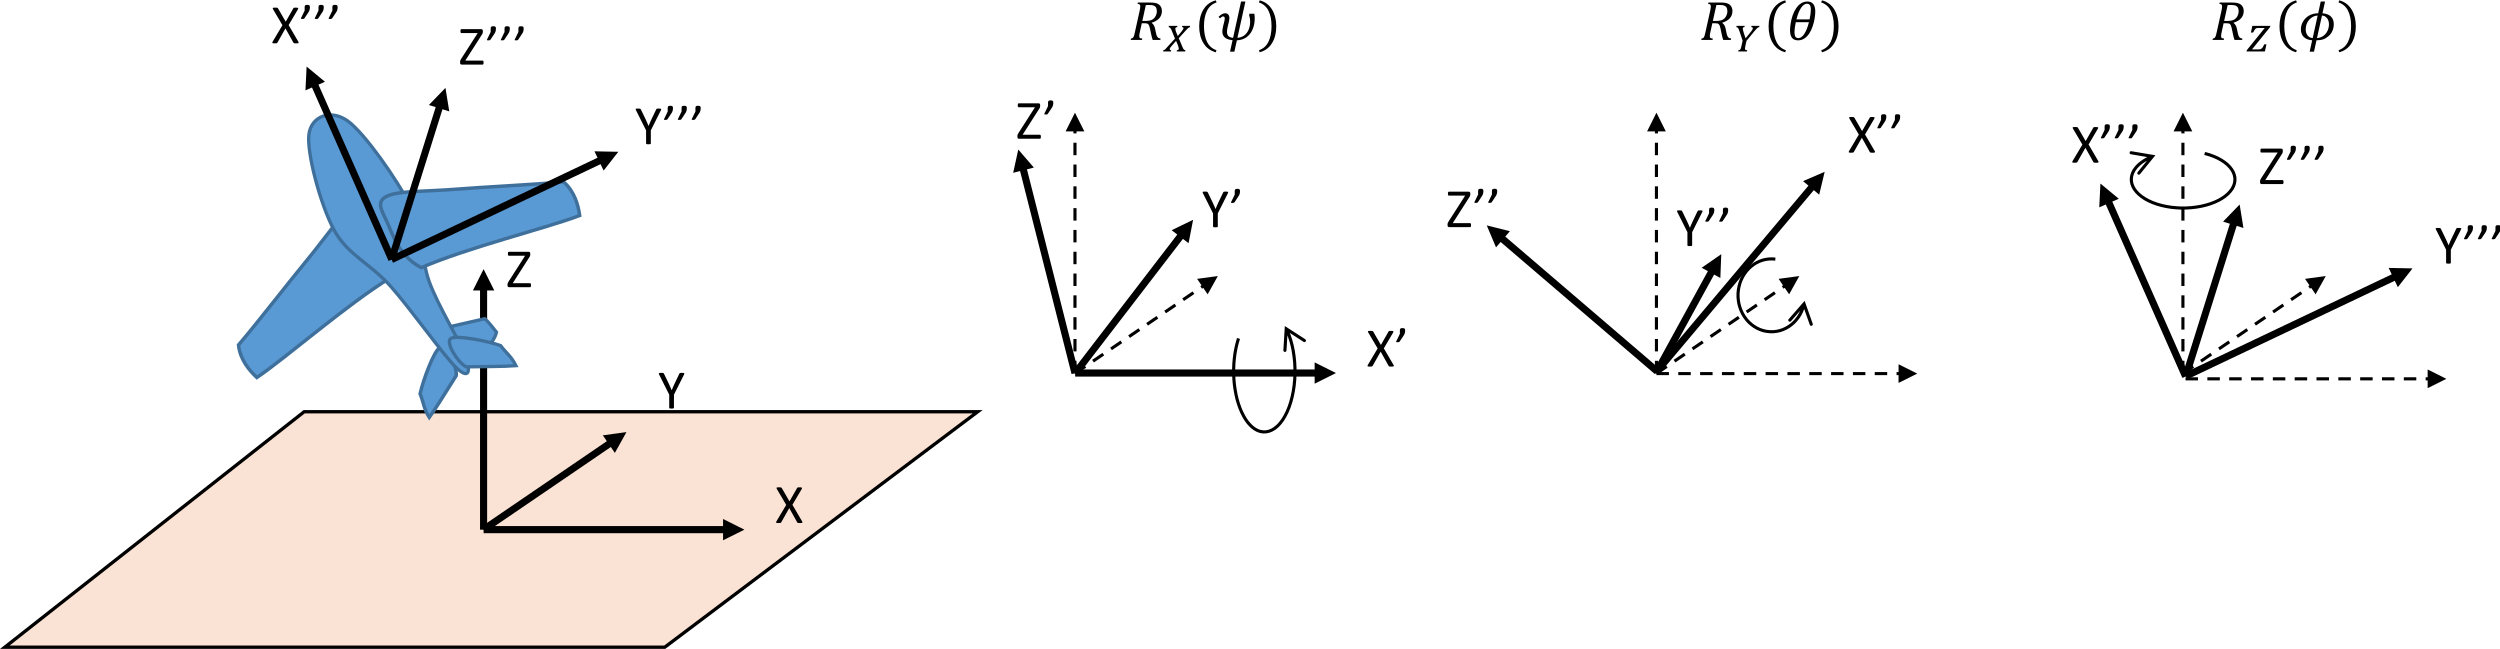 <?xml version="1.0" encoding="UTF-8" standalone="no"?>
<!-- Created with Inkscape (http://www.inkscape.org/) -->

<svg
   xmlns:dc="http://purl.org/dc/elements/1.1/"
   xmlns:cc="http://creativecommons.org/ns#"
   xmlns:rdf="http://www.w3.org/1999/02/22-rdf-syntax-ns#"
   xmlns:svg="http://www.w3.org/2000/svg"
   xmlns="http://www.w3.org/2000/svg"
   xmlns:sodipodi="http://sodipodi.sourceforge.net/DTD/sodipodi-0.dtd"
   xmlns:inkscape="http://www.inkscape.org/namespaces/inkscape"
   version="1.1"
   id="svg988"
   xml:space="preserve"
   width="957.591"
   height="248.532"
   viewBox="0 0 957.591 248.532"
   sodipodi:docname="roll_pitch_yaw.svg"
   inkscape:version="0.92.4 (5da689c313, 2019-01-14)"><defs
     id="defs992" /><sodipodi:namedview
     pagecolor="#ffffff"
     bordercolor="#666666"
     borderopacity="1"
     objecttolerance="10"
     gridtolerance="10"
     guidetolerance="10"
     inkscape:pageopacity="0"
     inkscape:pageshadow="2"
     inkscape:window-width="640"
     inkscape:window-height="480"
     id="namedview990"
     showgrid="false"
     fit-margin-top="0"
     fit-margin-left="0"
     fit-margin-right="0"
     fit-margin-bottom="0"
     inkscape:zoom="1"
     inkscape:cx="534.68532"
     inkscape:cy="109.81407"
     inkscape:current-layer="g996" /><g
     id="g996"
     inkscape:groupmode="layer"
     inkscape:label="roll_pitch_yaw"
     transform="matrix(1.333,0,0,-1.333,0.135,277.492)"><g
       id="g998"
       transform="matrix(0.896,0,0,0.895,0.042,21.769)"
       style="stroke-width:1.117"><g
         id="g1000"
         transform="matrix(1,0,0,-1,0,208.162)"
         style="stroke-width:1.117"><path
           d="m 1.387,207.68 96,-75.598 h 216 l -100.36,75.598 z"
           style="fill:#fae3d4;fill-opacity:1;fill-rule:evenodd;stroke:#000000;stroke-width:1.072;stroke-linecap:butt;stroke-linejoin:miter;stroke-miterlimit:10;stroke-dasharray:none;stroke-opacity:1"
           id="path1002"
           inkscape:connector-curvature="0" /></g><path
         d="m 156.066,38.22 v 77.942 h -2.277 V 38.22 Z m 2.282,76.801 -3.422,6.84 -3.418,-6.84 z"
         style="fill:#000000;fill-opacity:1;fill-rule:nonzero;stroke:none;stroke-width:1.117"
         id="path1004"
         inkscape:connector-curvature="0" /><path
         d="m 170.133,116.701 c 0,-0.118 -0.008,-0.215 -0.016,-0.297 -0.012,-0.074 -0.031,-0.137 -0.062,-0.188 -0.024,-0.054 -0.055,-0.093 -0.094,-0.125 -0.031,-0.023 -0.074,-0.031 -0.125,-0.031 h -6.719 c -0.156,0 -0.281,0.047 -0.375,0.141 -0.094,0.093 -0.14,0.242 -0.14,0.453 v 0.328 c 0,0.07 0.003,0.141 0.015,0.203 0.008,0.063 0.031,0.129 0.063,0.203 0.031,0.07 0.07,0.156 0.125,0.25 0.05,0.094 0.113,0.203 0.187,0.328 l 5.25,8.203 h -5.187 c -0.063,0 -0.117,0.008 -0.157,0.032 -0.043,0.019 -0.078,0.054 -0.109,0.109 -0.023,0.051 -0.039,0.113 -0.047,0.188 -0.012,0.082 -0.015,0.175 -0.015,0.281 0,0.125 0.003,0.222 0.015,0.297 0.008,0.082 0.024,0.148 0.047,0.203 0.031,0.051 0.066,0.086 0.109,0.109 0.04,0.031 0.094,0.047 0.157,0.047 h 6.328 c 0.156,0 0.281,-0.047 0.375,-0.141 0.094,-0.093 0.14,-0.234 0.14,-0.421 v -0.329 c 0,-0.093 -0.011,-0.183 -0.031,-0.265 -0.012,-0.074 -0.031,-0.149 -0.062,-0.219 -0.024,-0.074 -0.059,-0.156 -0.11,-0.25 -0.054,-0.086 -0.121,-0.184 -0.203,-0.297 l -5.219,-8.172 h 5.563 c 0.094,0 0.164,-0.054 0.219,-0.156 0.05,-0.105 0.078,-0.266 0.078,-0.484 z"
         style="fill:#000000;fill-opacity:1;fill-rule:nonzero;stroke:none;stroke-width:1.117"
         id="path1006"
         inkscape:connector-curvature="0" /><path
         d="m 257.047,40.935 c 0.082,-0.125 0.129,-0.23 0.141,-0.312 0.007,-0.075 -0.012,-0.137 -0.063,-0.188 -0.055,-0.043 -0.141,-0.066 -0.266,-0.078 -0.117,-0.008 -0.273,-0.016 -0.468,-0.016 -0.188,0 -0.336,0.008 -0.438,0.016 -0.105,0 -0.187,0.012 -0.25,0.031 -0.062,0.031 -0.109,0.063 -0.14,0.094 -0.032,0.031 -0.059,0.07 -0.079,0.125 l -2.531,4.531 -2.562,-4.531 c -0.032,-0.055 -0.071,-0.102 -0.11,-0.141 -0.031,-0.031 -0.078,-0.058 -0.14,-0.078 -0.055,-0.019 -0.137,-0.031 -0.25,-0.031 -0.106,-0.008 -0.246,-0.016 -0.422,-0.016 -0.188,0 -0.34,0.008 -0.453,0.016 -0.118,0.012 -0.196,0.035 -0.235,0.078 -0.043,0.051 -0.058,0.113 -0.047,0.188 0.02,0.082 0.067,0.187 0.141,0.312 l 3.109,5.234 -2.968,5.047 c -0.075,0.125 -0.121,0.227 -0.141,0.313 -0.023,0.082 -0.012,0.144 0.031,0.187 0.051,0.039 0.133,0.067 0.25,0.078 0.125,0.008 0.289,0.016 0.5,0.016 0.176,0 0.317,-0.008 0.422,-0.016 0.113,0 0.203,-0.011 0.266,-0.031 0.062,-0.023 0.109,-0.055 0.14,-0.094 0.032,-0.043 0.063,-0.086 0.094,-0.125 l 2.453,-4.25 2.422,4.25 c 0.031,0.039 0.055,0.082 0.078,0.125 0.032,0.039 0.071,0.071 0.125,0.094 0.063,0.02 0.141,0.031 0.235,0.031 0.101,0.008 0.238,0.016 0.406,0.016 0.187,0 0.336,-0.012 0.453,-0.031 0.113,-0.012 0.191,-0.039 0.234,-0.078 0.051,-0.032 0.071,-0.09 0.063,-0.172 -0.012,-0.086 -0.055,-0.188 -0.125,-0.313 l -2.953,-5.015 z"
         style="fill:#000000;fill-opacity:1;fill-rule:nonzero;stroke:none;stroke-width:1.117"
         id="path1008"
         inkscape:connector-curvature="0" /><path
         d="m 154.926,37.08 h 77.941 v 2.281 h -77.941 z m 76.801,-2.278 6.839,3.418 -6.839,3.422 z"
         style="fill:#000000;fill-opacity:1;fill-rule:nonzero;stroke:none;stroke-width:1.117"
         id="path1010"
         inkscape:connector-curvature="0" /><path
         d="m 155.566,37.33 41.11,28.062 -1.278,1.879 -41.109,-28.063 z m 41.461,25.531 3.719,6.679 -7.578,-1.031 z"
         style="fill:#000000;fill-opacity:1;fill-rule:nonzero;stroke:none;stroke-width:1.117"
         id="path1012"
         inkscape:connector-curvature="0" /><path
         d="m 215.977,81.56 v -4.187 c 0,-0.055 -0.012,-0.102 -0.032,-0.141 -0.023,-0.031 -0.062,-0.059 -0.125,-0.078 -0.062,-0.02 -0.148,-0.035 -0.25,-0.047 -0.093,-0.008 -0.211,-0.016 -0.343,-0.016 -0.149,0 -0.274,0.008 -0.375,0.016 -0.094,0.012 -0.172,0.027 -0.235,0.047 -0.062,0.019 -0.105,0.047 -0.125,0.078 -0.023,0.039 -0.031,0.086 -0.031,0.141 v 4.187 l -3.219,6.422 c -0.062,0.133 -0.105,0.238 -0.125,0.312 -0.012,0.071 0.004,0.129 0.047,0.172 0.039,0.039 0.117,0.067 0.234,0.078 0.114,0.008 0.27,0.016 0.469,0.016 0.176,0 0.317,-0.008 0.422,-0.016 0.113,-0.011 0.203,-0.027 0.266,-0.046 0.062,-0.024 0.109,-0.055 0.14,-0.094 0.032,-0.031 0.063,-0.078 0.094,-0.141 l 1.578,-3.265 c 0.145,-0.313 0.289,-0.641 0.438,-0.985 0.144,-0.336 0.289,-0.672 0.437,-1.015 h 0.031 c 0.125,0.332 0.258,0.66 0.407,0.984 0.144,0.332 0.289,0.66 0.437,0.984 l 1.578,3.297 c 0.02,0.051 0.047,0.098 0.078,0.141 0.032,0.039 0.071,0.07 0.125,0.094 0.063,0.019 0.141,0.035 0.235,0.046 0.101,0.008 0.234,0.016 0.39,0.016 0.207,0 0.368,-0.012 0.485,-0.031 0.125,-0.012 0.207,-0.039 0.25,-0.078 0.051,-0.032 0.066,-0.09 0.047,-0.172 -0.012,-0.074 -0.047,-0.172 -0.11,-0.297 z"
         style="fill:#000000;fill-opacity:1;fill-rule:nonzero;stroke:none;stroke-width:1.117"
         id="path1014"
         inkscape:connector-curvature="0" /><g
         id="g1016"
         transform="matrix(1,0,0,-1,0,208.162)"
         style="stroke-width:1.117"><path
           d="m 140.957,111.461 c -1.941,0.98 -5.418,10.461 -6.391,14.852 1.2,3.039 1.172,4.796 2.95,7.597 2.293,-3.14 5.711,-8.867 8.66,-13.457 0.262,-3.113 -3.289,-9.973 -5.219,-8.992 z"
           style="fill:#5999d4;fill-opacity:1;fill-rule:evenodd;stroke:#3f709c;stroke-width:1.117;stroke-linecap:butt;stroke-linejoin:miter;stroke-miterlimit:10;stroke-dasharray:none;stroke-opacity:1"
           id="path1018"
           inkscape:connector-curvature="0" /></g><g
         id="g1020"
         transform="matrix(1,0,0,-1,0,208.162)"
         style="stroke-width:1.117"><path
           d="m 112.438,66.953 c 3.5,-2.012 4.667,0.817 6.769,4.508 2.102,3.68 6.891,9.219 5.859,17.59 -14.058,8.652 -33.324,25.59 -42.847,32.051 -2.317,-2.172 -5.395,-5.68 -5.887,-10.45 6.641,-7.832 15.875,-19.859 21.887,-27.14 6.019,-7.289 10.719,-14.551 14.219,-16.559 z"
           style="fill:#5999d4;fill-opacity:1;fill-rule:evenodd;stroke:#3f709c;stroke-width:1.117;stroke-linecap:butt;stroke-linejoin:miter;stroke-miterlimit:10;stroke-dasharray:none;stroke-opacity:1"
           id="path1022"
           inkscape:connector-curvature="0" /></g><g
         id="g1024"
         transform="matrix(1,0,0,-1,0,208.162)"
         style="stroke-width:1.117"><path
           d="m 144.918,104.59 c 3.559,-0.867 8.078,-1.777 10.34,-2.387 0.359,0.328 0.93,0.598 3.808,4.348 -0.89,4.051 -7.757,10.601 -10.117,10.281 -2.363,-0.332 -7.601,-11.371 -4.031,-12.242 z"
           style="fill:#5999d4;fill-opacity:1;fill-rule:evenodd;stroke:#3f709c;stroke-width:1.072;stroke-linecap:butt;stroke-linejoin:miter;stroke-miterlimit:10;stroke-dasharray:none;stroke-opacity:1"
           id="path1026"
           inkscape:connector-curvature="0" /></g><path
         d="m 343.488,88.169 -16.789,66.282 2.207,0.558 16.793,-66.277 z m -18.722,64.621 1.64,7.469 4.992,-5.789 z"
         style="fill:#000000;fill-opacity:1;fill-rule:nonzero;stroke:none;stroke-width:1.117"
         id="path1028"
         inkscape:connector-curvature="0" /><path
         d="m 333.652,164.369 c 0,-0.118 -0.007,-0.215 -0.015,-0.297 -0.012,-0.074 -0.032,-0.137 -0.063,-0.188 -0.023,-0.054 -0.054,-0.094 -0.094,-0.125 -0.031,-0.023 -0.074,-0.031 -0.125,-0.031 h -6.718 c -0.157,0 -0.282,0.047 -0.375,0.141 -0.094,0.093 -0.141,0.242 -0.141,0.453 v 0.328 c 0,0.07 0.004,0.14 0.016,0.203 0.008,0.062 0.031,0.129 0.062,0.203 0.031,0.07 0.071,0.156 0.125,0.25 0.051,0.094 0.114,0.203 0.188,0.328 l 5.25,8.203 h -5.188 c -0.062,0 -0.117,0.008 -0.156,0.032 -0.043,0.019 -0.078,0.054 -0.109,0.109 -0.024,0.051 -0.039,0.113 -0.047,0.187 -0.012,0.083 -0.016,0.176 -0.016,0.282 0,0.125 0.004,0.222 0.016,0.297 0.008,0.082 0.023,0.148 0.047,0.203 0.031,0.051 0.066,0.086 0.109,0.109 0.039,0.031 0.094,0.047 0.156,0.047 h 6.328 c 0.157,0 0.282,-0.047 0.375,-0.141 0.094,-0.093 0.141,-0.234 0.141,-0.422 v -0.328 c 0,-0.093 -0.012,-0.183 -0.031,-0.265 -0.012,-0.074 -0.032,-0.149 -0.063,-0.219 -0.023,-0.074 -0.058,-0.156 -0.109,-0.25 -0.055,-0.086 -0.121,-0.184 -0.203,-0.297 l -5.219,-8.172 h 5.562 c 0.094,0 0.165,-0.054 0.219,-0.156 0.051,-0.105 0.078,-0.266 0.078,-0.484 z"
         style="fill:#000000;fill-opacity:1;fill-rule:nonzero;stroke:none;stroke-width:1.117"
         id="path1030"
         inkscape:connector-curvature="0" /><path
         d="m 337.633,175.306 c 0,-0.18 -0.012,-0.344 -0.031,-0.5 -0.024,-0.148 -0.055,-0.289 -0.094,-0.422 -0.043,-0.136 -0.094,-0.273 -0.156,-0.406 -0.063,-0.125 -0.149,-0.262 -0.25,-0.406 l -1.204,-1.813 c -0.031,-0.043 -0.07,-0.086 -0.109,-0.125 -0.031,-0.031 -0.078,-0.058 -0.141,-0.078 -0.054,-0.012 -0.117,-0.023 -0.187,-0.031 -0.074,-0.012 -0.168,-0.016 -0.281,-0.016 -0.094,0 -0.18,0.004 -0.25,0.016 -0.063,0.008 -0.11,0.019 -0.141,0.031 -0.031,0.02 -0.047,0.047 -0.047,0.078 0,0.039 0.008,0.086 0.031,0.141 l 1.172,2.422 v 1.109 c 0,0.156 0.016,0.281 0.047,0.375 0.031,0.094 0.078,0.164 0.141,0.219 0.07,0.051 0.16,0.086 0.265,0.109 0.114,0.02 0.243,0.031 0.391,0.031 0.145,0 0.27,-0.011 0.375,-0.031 0.113,-0.023 0.203,-0.058 0.266,-0.109 0.07,-0.055 0.125,-0.125 0.156,-0.219 0.031,-0.094 0.047,-0.219 0.047,-0.375 z"
         style="fill:#000000;fill-opacity:1;fill-rule:nonzero;stroke:none;stroke-width:1.117"
         id="path1032"
         inkscape:connector-curvature="0" /><path
         d="m 446.715,91.165 c 0.082,-0.125 0.129,-0.23 0.14,-0.312 0.008,-0.074 -0.011,-0.137 -0.062,-0.188 -0.055,-0.042 -0.141,-0.066 -0.266,-0.078 -0.117,-0.007 -0.273,-0.015 -0.468,-0.015 -0.188,0 -0.336,0.008 -0.438,0.015 -0.105,0 -0.187,0.012 -0.25,0.032 -0.062,0.031 -0.109,0.062 -0.141,0.093 -0.031,0.032 -0.058,0.071 -0.078,0.125 l -2.531,4.532 -2.562,-4.532 c -0.032,-0.054 -0.071,-0.101 -0.11,-0.14 -0.031,-0.032 -0.078,-0.059 -0.14,-0.078 -0.055,-0.02 -0.137,-0.032 -0.25,-0.032 -0.106,-0.007 -0.246,-0.015 -0.422,-0.015 -0.188,0 -0.34,0.008 -0.453,0.015 -0.118,0.012 -0.196,0.036 -0.235,0.078 -0.043,0.051 -0.058,0.114 -0.047,0.188 0.02,0.082 0.067,0.187 0.141,0.312 l 3.109,5.235 -2.968,5.047 c -0.075,0.125 -0.121,0.226 -0.141,0.312 -0.023,0.082 -0.012,0.145 0.031,0.188 0.051,0.039 0.133,0.066 0.25,0.078 0.125,0.008 0.289,0.015 0.5,0.015 0.176,0 0.317,-0.007 0.422,-0.015 0.113,0 0.203,-0.012 0.266,-0.031 0.062,-0.024 0.109,-0.055 0.14,-0.094 0.032,-0.043 0.063,-0.086 0.094,-0.125 l 2.453,-4.25 2.422,4.25 c 0.031,0.039 0.055,0.082 0.078,0.125 0.031,0.039 0.071,0.07 0.125,0.094 0.063,0.019 0.141,0.031 0.235,0.031 0.101,0.008 0.238,0.015 0.406,0.015 0.187,0 0.336,-0.011 0.453,-0.031 0.113,-0.011 0.191,-0.039 0.234,-0.078 0.051,-0.031 0.071,-0.09 0.063,-0.172 -0.012,-0.086 -0.055,-0.187 -0.125,-0.312 l -2.953,-5.016 z"
         style="fill:#000000;fill-opacity:1;fill-rule:nonzero;stroke:none;stroke-width:1.117"
         id="path1034"
         inkscape:connector-curvature="0" /><path
         d="m 450.473,102.197 c 0,-0.18 -0.012,-0.344 -0.032,-0.5 -0.023,-0.149 -0.054,-0.289 -0.093,-0.422 -0.043,-0.137 -0.094,-0.274 -0.157,-0.406 -0.062,-0.125 -0.148,-0.262 -0.25,-0.407 l -1.203,-1.812 c -0.031,-0.043 -0.07,-0.086 -0.109,-0.125 -0.031,-0.031 -0.078,-0.059 -0.141,-0.078 -0.054,-0.012 -0.117,-0.024 -0.187,-0.032 -0.074,-0.011 -0.168,-0.015 -0.281,-0.015 -0.094,0 -0.18,0.004 -0.25,0.015 -0.063,0.008 -0.11,0.02 -0.141,0.032 -0.031,0.019 -0.047,0.047 -0.047,0.078 0,0.039 0.008,0.086 0.031,0.14 l 1.172,2.422 v 1.11 c 0,0.156 0.016,0.281 0.047,0.375 0.031,0.093 0.078,0.164 0.141,0.218 0.07,0.051 0.16,0.086 0.265,0.11 0.114,0.019 0.242,0.031 0.391,0.031 0.144,0 0.269,-0.012 0.375,-0.031 0.113,-0.024 0.203,-0.059 0.266,-0.11 0.07,-0.054 0.125,-0.125 0.156,-0.218 0.031,-0.094 0.047,-0.219 0.047,-0.375 z"
         style="fill:#000000;fill-opacity:1;fill-rule:nonzero;stroke:none;stroke-width:1.117"
         id="path1036"
         inkscape:connector-curvature="0" /><path
         d="m 344.648,87.361 h 77.938 v 2.281 h -77.938 z m 76.801,-2.281 6.84,3.421 -6.84,3.418 z"
         style="fill:#000000;fill-opacity:1;fill-rule:nonzero;stroke:none;stroke-width:1.117"
         id="path1038"
         inkscape:connector-curvature="0" /><path
         d="m 345.547,87.74 34.351,44.742 -1.812,1.387 -34.34,-44.739 z m 35.469,42.449 1.453,7.512 -6.883,-3.34 z"
         style="fill:#000000;fill-opacity:1;fill-rule:nonzero;stroke:none;stroke-width:1.117"
         id="path1040"
         inkscape:connector-curvature="0" /><path
         d="m 390.387,139.759 v -4.187 c 0,-0.055 -0.012,-0.102 -0.032,-0.141 -0.023,-0.031 -0.062,-0.058 -0.125,-0.078 -0.062,-0.02 -0.148,-0.035 -0.25,-0.047 -0.093,-0.008 -0.21,-0.016 -0.343,-0.016 -0.149,0 -0.274,0.008 -0.375,0.016 -0.094,0.012 -0.172,0.027 -0.235,0.047 -0.062,0.02 -0.105,0.047 -0.125,0.078 -0.023,0.039 -0.031,0.086 -0.031,0.141 v 4.187 l -3.219,6.422 c -0.062,0.133 -0.105,0.238 -0.125,0.313 -0.011,0.07 0.004,0.129 0.047,0.171 0.039,0.04 0.117,0.067 0.235,0.079 0.113,0.007 0.269,0.015 0.468,0.015 0.176,0 0.317,-0.008 0.422,-0.015 0.114,-0.012 0.203,-0.028 0.266,-0.047 0.062,-0.024 0.109,-0.055 0.14,-0.094 0.032,-0.031 0.063,-0.078 0.094,-0.141 l 1.578,-3.265 c 0.145,-0.313 0.289,-0.641 0.438,-0.985 0.144,-0.336 0.289,-0.672 0.437,-1.015 h 0.032 c 0.125,0.332 0.257,0.66 0.406,0.984 0.144,0.332 0.289,0.66 0.437,0.984 l 1.578,3.297 c 0.02,0.051 0.047,0.098 0.079,0.141 0.031,0.039 0.07,0.07 0.125,0.094 0.062,0.019 0.14,0.035 0.234,0.047 0.102,0.007 0.234,0.015 0.391,0.015 0.207,0 0.367,-0.011 0.484,-0.031 0.125,-0.012 0.207,-0.039 0.25,-0.078 0.051,-0.031 0.066,-0.09 0.047,-0.172 -0.012,-0.074 -0.047,-0.172 -0.11,-0.297 z"
         style="fill:#000000;fill-opacity:1;fill-rule:nonzero;stroke:none;stroke-width:1.117"
         id="path1042"
         inkscape:connector-curvature="0" /><path
         d="m 397.512,146.915 c 0,-0.179 -0.012,-0.343 -0.032,-0.5 -0.023,-0.148 -0.054,-0.289 -0.093,-0.421 -0.043,-0.137 -0.094,-0.274 -0.157,-0.407 -0.062,-0.125 -0.148,-0.261 -0.25,-0.406 l -1.203,-1.812 c -0.031,-0.043 -0.07,-0.086 -0.109,-0.125 -0.031,-0.032 -0.078,-0.059 -0.141,-0.079 -0.054,-0.011 -0.117,-0.023 -0.187,-0.031 -0.074,-0.011 -0.168,-0.015 -0.281,-0.015 -0.094,0 -0.18,0.004 -0.25,0.015 -0.063,0.008 -0.11,0.02 -0.141,0.031 -0.031,0.02 -0.047,0.047 -0.047,0.079 0,0.039 0.008,0.086 0.031,0.14 l 1.172,2.422 v 1.109 c 0,0.157 0.016,0.282 0.047,0.375 0.031,0.094 0.078,0.165 0.141,0.219 0.07,0.051 0.16,0.086 0.265,0.11 0.114,0.019 0.243,0.031 0.391,0.031 0.145,0 0.27,-0.012 0.375,-0.031 0.113,-0.024 0.203,-0.059 0.266,-0.11 0.07,-0.054 0.125,-0.125 0.156,-0.219 0.031,-0.093 0.047,-0.218 0.047,-0.375 z"
         style="fill:#000000;fill-opacity:1;fill-rule:nonzero;stroke:none;stroke-width:1.117"
         id="path1044"
         inkscape:connector-curvature="0" /><path
         d="m 345.086,88.439 v 4 h -1 v -4 z m 0,7 v 4 h -1 v -4 z m 0,7 v 4 h -1 v -4 z m 0,7 v 4 h -1 v -4 z m 0,7 v 4 h -1 v -4 z m 0,7 v 4 h -1 v -4 z m 0,7 v 4 h -1 v -4 z m 0,7 v 4 h -1 v -4 z m 0,7 v 4 h -1 v -4 z m 0,7 v 4 h -1 v -4 z m 0,7 v 4 h -1 v -4 z m 0,7 v 1.641 h -1 v -1.641 z m 2.5,0.641 -3,6 -3,-6 z"
         style="fill:#000000;fill-opacity:1;fill-rule:nonzero;stroke:none;stroke-width:1.117"
         id="path1046"
         inkscape:connector-curvature="0" /><path
         d="m 344.867,87.951 3.309,2.257 -0.571,0.832 -3.296,-2.261 z m 5.781,3.949 3.309,2.262 -0.57,0.82 -3.301,-2.25 z m 5.778,3.949 3.312,2.25 -0.57,0.832 -3.301,-2.262 z m 5.793,3.941 3.297,2.262 -0.559,0.817 -3.309,-2.25 z m 5.777,3.95 3.301,2.25 -0.559,0.832 -3.312,-2.25 z m 5.781,3.949 3.301,2.25 -0.562,0.832 -3.297,-2.262 z m 5.782,3.941 3.308,2.262 -0.57,0.816 -3.301,-2.25 z m 5.777,3.95 1.223,0.832 -0.563,0.82 -1.219,-0.832 z m 1.801,-1.801 3.269,5.863 -6.648,-0.902 z"
         style="fill:#000000;fill-opacity:1;fill-rule:nonzero;stroke:none;stroke-width:1.117"
         id="path1048"
         inkscape:connector-curvature="0" /><path
         d="m 471.602,135.998 c 0,-0.118 -0.008,-0.215 -0.016,-0.297 -0.012,-0.075 -0.031,-0.137 -0.063,-0.188 -0.023,-0.055 -0.054,-0.094 -0.093,-0.125 -0.032,-0.023 -0.075,-0.031 -0.125,-0.031 h -6.719 c -0.156,0 -0.281,0.047 -0.375,0.141 -0.094,0.093 -0.141,0.242 -0.141,0.453 v 0.328 c 0,0.07 0.004,0.14 0.016,0.203 0.008,0.062 0.031,0.129 0.062,0.203 0.032,0.07 0.071,0.156 0.125,0.25 0.051,0.094 0.114,0.203 0.188,0.328 l 5.25,8.203 h -5.188 c -0.062,0 -0.117,0.008 -0.156,0.032 -0.043,0.019 -0.078,0.054 -0.109,0.109 -0.024,0.051 -0.039,0.113 -0.047,0.187 -0.012,0.082 -0.016,0.176 -0.016,0.282 0,0.125 0.004,0.222 0.016,0.297 0.008,0.082 0.023,0.148 0.047,0.203 0.031,0.05 0.066,0.086 0.109,0.109 0.039,0.031 0.094,0.047 0.156,0.047 h 6.329 c 0.156,0 0.281,-0.047 0.375,-0.141 0.093,-0.093 0.14,-0.234 0.14,-0.422 v -0.328 c 0,-0.093 -0.012,-0.183 -0.031,-0.265 -0.012,-0.075 -0.031,-0.149 -0.063,-0.219 -0.023,-0.074 -0.058,-0.156 -0.109,-0.25 -0.055,-0.086 -0.121,-0.184 -0.203,-0.297 l -5.219,-8.172 h 5.563 c 0.093,0 0.164,-0.055 0.218,-0.156 0.051,-0.106 0.079,-0.266 0.079,-0.484 z"
         style="fill:#000000;fill-opacity:1;fill-rule:nonzero;stroke:none;stroke-width:1.117"
         id="path1050"
         inkscape:connector-curvature="0" /><path
         d="m 475.563,146.935 c 0,-0.18 -0.012,-0.344 -0.032,-0.5 -0.023,-0.148 -0.054,-0.289 -0.093,-0.422 -0.043,-0.137 -0.094,-0.273 -0.157,-0.406 -0.062,-0.125 -0.148,-0.262 -0.25,-0.406 l -1.203,-1.813 c -0.031,-0.043 -0.07,-0.086 -0.109,-0.125 -0.031,-0.031 -0.078,-0.058 -0.141,-0.078 -0.055,-0.012 -0.117,-0.023 -0.187,-0.031 -0.075,-0.012 -0.168,-0.016 -0.282,-0.016 -0.093,0 -0.179,0.004 -0.25,0.016 -0.062,0.008 -0.109,0.019 -0.14,0.031 -0.031,0.02 -0.047,0.047 -0.047,0.078 0,0.039 0.008,0.086 0.031,0.141 l 1.172,2.422 v 1.109 c 0,0.156 0.016,0.281 0.047,0.375 0.031,0.094 0.078,0.164 0.141,0.219 0.07,0.051 0.16,0.086 0.265,0.109 0.113,0.02 0.242,0.031 0.391,0.031 0.144,0 0.269,-0.011 0.375,-0.031 0.113,-0.023 0.203,-0.058 0.265,-0.109 0.071,-0.055 0.125,-0.125 0.157,-0.219 0.031,-0.094 0.047,-0.219 0.047,-0.375 z"
         style="fill:#000000;fill-opacity:1;fill-rule:nonzero;stroke:none;stroke-width:1.117"
         id="path1052"
         inkscape:connector-curvature="0" /><path
         d="m 479.996,146.935 c 0,-0.18 -0.012,-0.344 -0.031,-0.5 -0.024,-0.148 -0.055,-0.289 -0.094,-0.422 -0.043,-0.137 -0.094,-0.273 -0.156,-0.406 -0.063,-0.125 -0.149,-0.262 -0.25,-0.406 l -1.203,-1.813 c -0.032,-0.043 -0.071,-0.086 -0.11,-0.125 -0.031,-0.031 -0.078,-0.058 -0.14,-0.078 -0.055,-0.012 -0.117,-0.023 -0.188,-0.031 -0.074,-0.012 -0.168,-0.016 -0.281,-0.016 -0.094,0 -0.18,0.004 -0.25,0.016 -0.063,0.008 -0.109,0.019 -0.141,0.031 -0.031,0.02 -0.047,0.047 -0.047,0.078 0,0.039 0.008,0.086 0.032,0.141 l 1.172,2.422 v 1.109 c 0,0.156 0.015,0.281 0.046,0.375 0.032,0.094 0.079,0.164 0.141,0.219 0.07,0.051 0.16,0.086 0.266,0.109 0.113,0.02 0.242,0.031 0.39,0.031 0.145,0 0.27,-0.011 0.375,-0.031 0.114,-0.023 0.203,-0.058 0.266,-0.109 0.07,-0.055 0.125,-0.125 0.156,-0.219 0.031,-0.094 0.047,-0.219 0.047,-0.375 z"
         style="fill:#000000;fill-opacity:1;fill-rule:nonzero;stroke:none;stroke-width:1.117"
         id="path1054"
         inkscape:connector-curvature="0" /><path
         d="m 601.035,159.833 c 0.082,-0.125 0.129,-0.23 0.141,-0.312 0.008,-0.074 -0.012,-0.137 -0.063,-0.188 -0.054,-0.043 -0.14,-0.066 -0.265,-0.078 -0.118,-0.007 -0.274,-0.015 -0.469,-0.015 -0.188,0 -0.336,0.008 -0.438,0.015 -0.105,0 -0.187,0.012 -0.25,0.032 -0.062,0.031 -0.109,0.062 -0.14,0.093 -0.031,0.032 -0.059,0.071 -0.078,0.125 l -2.532,4.532 -2.562,-4.532 c -0.031,-0.054 -0.07,-0.101 -0.109,-0.14 -0.032,-0.032 -0.079,-0.059 -0.141,-0.078 -0.055,-0.02 -0.137,-0.032 -0.25,-0.032 -0.106,-0.007 -0.246,-0.015 -0.422,-0.015 -0.187,0 -0.34,0.008 -0.453,0.015 -0.117,0.012 -0.195,0.035 -0.234,0.078 -0.043,0.051 -0.059,0.114 -0.047,0.188 0.019,0.082 0.066,0.187 0.14,0.312 l 3.11,5.235 -2.969,5.047 c -0.074,0.125 -0.121,0.226 -0.141,0.312 -0.023,0.082 -0.011,0.145 0.032,0.188 0.05,0.039 0.132,0.066 0.25,0.078 0.125,0.008 0.289,0.015 0.5,0.015 0.175,0 0.316,-0.007 0.421,-0.015 0.114,0 0.204,-0.012 0.266,-0.031 0.063,-0.024 0.109,-0.055 0.141,-0.094 0.031,-0.043 0.062,-0.086 0.093,-0.125 l 2.454,-4.25 2.421,4.25 c 0.032,0.039 0.055,0.082 0.079,0.125 0.031,0.039 0.07,0.07 0.125,0.094 0.062,0.019 0.14,0.031 0.234,0.031 0.101,0.008 0.238,0.015 0.406,0.015 0.188,0 0.336,-0.011 0.453,-0.031 0.114,-0.012 0.192,-0.039 0.235,-0.078 0.05,-0.031 0.07,-0.09 0.062,-0.172 -0.012,-0.086 -0.055,-0.187 -0.125,-0.312 l -2.953,-5.016 z"
         style="fill:#000000;fill-opacity:1;fill-rule:nonzero;stroke:none;stroke-width:1.117"
         id="path1056"
         inkscape:connector-curvature="0" /><path
         d="m 604.785,170.865 c 0,-0.18 -0.012,-0.344 -0.031,-0.5 -0.024,-0.149 -0.055,-0.289 -0.094,-0.422 -0.043,-0.137 -0.094,-0.274 -0.156,-0.406 -0.063,-0.125 -0.149,-0.262 -0.25,-0.407 l -1.203,-1.812 c -0.031,-0.043 -0.071,-0.086 -0.11,-0.125 -0.031,-0.031 -0.078,-0.059 -0.14,-0.078 -0.055,-0.012 -0.117,-0.024 -0.188,-0.032 -0.074,-0.011 -0.168,-0.015 -0.281,-0.015 -0.094,0 -0.18,0.004 -0.25,0.015 -0.062,0.008 -0.109,0.02 -0.141,0.032 -0.031,0.019 -0.046,0.047 -0.046,0.078 0,0.039 0.007,0.086 0.031,0.14 l 1.172,2.422 v 1.11 c 0,0.156 0.015,0.281 0.047,0.375 0.031,0.093 0.078,0.164 0.14,0.218 0.07,0.051 0.16,0.086 0.266,0.11 0.113,0.019 0.242,0.031 0.39,0.031 0.145,0 0.27,-0.012 0.375,-0.031 0.114,-0.024 0.204,-0.059 0.266,-0.11 0.07,-0.054 0.125,-0.125 0.156,-0.218 0.032,-0.094 0.047,-0.219 0.047,-0.375 z"
         style="fill:#000000;fill-opacity:1;fill-rule:nonzero;stroke:none;stroke-width:1.117"
         id="path1058"
         inkscape:connector-curvature="0" /><path
         d="m 609.23,170.865 c 0,-0.18 -0.011,-0.344 -0.031,-0.5 -0.023,-0.149 -0.054,-0.289 -0.094,-0.422 -0.042,-0.137 -0.093,-0.274 -0.156,-0.406 -0.062,-0.125 -0.148,-0.262 -0.25,-0.407 l -1.203,-1.812 c -0.031,-0.043 -0.07,-0.086 -0.109,-0.125 -0.032,-0.031 -0.078,-0.059 -0.141,-0.078 -0.055,-0.012 -0.117,-0.024 -0.187,-0.032 -0.075,-0.011 -0.168,-0.015 -0.282,-0.015 -0.093,0 -0.179,0.004 -0.25,0.015 -0.062,0.008 -0.109,0.02 -0.14,0.032 -0.032,0.019 -0.047,0.047 -0.047,0.078 0,0.039 0.008,0.086 0.031,0.14 l 1.172,2.422 v 1.11 c 0,0.156 0.016,0.281 0.047,0.375 0.031,0.093 0.078,0.164 0.14,0.218 0.071,0.051 0.161,0.086 0.266,0.11 0.113,0.019 0.242,0.031 0.391,0.031 0.144,0 0.269,-0.012 0.375,-0.031 0.113,-0.024 0.203,-0.059 0.265,-0.11 0.071,-0.054 0.125,-0.125 0.157,-0.218 0.031,-0.094 0.046,-0.219 0.046,-0.375 z"
         style="fill:#000000;fill-opacity:1;fill-rule:nonzero;stroke:none;stroke-width:1.117"
         id="path1060"
         inkscape:connector-curvature="0" /><path
         d="m 530.578,88.15 -50.351,43.172 1.492,1.73 50.34,-43.172 z m -50.961,40.699 -2.969,7.051 7.418,-1.86 z"
         style="fill:#000000;fill-opacity:1;fill-rule:nonzero;stroke:none;stroke-width:1.117"
         id="path1062"
         inkscape:connector-curvature="0" /><path
         d="m 532.066,88.361 50.192,59.719 -1.719,1.449 -50.191,-59.719 z m 51.192,57.41 1.758,7.34 -6.93,-2.992 z"
         style="fill:#000000;fill-opacity:1;fill-rule:nonzero;stroke:none;stroke-width:1.117"
         id="path1064"
         inkscape:connector-curvature="0" /><path
         d="m 532.246,88.49 17.859,32.621 -2,1.097 -17.859,-32.617 z m 19.313,30.531 0.289,7.641 -6.282,-4.36 z"
         style="fill:#000000;fill-opacity:1;fill-rule:nonzero;stroke:none;stroke-width:1.117"
         id="path1066"
         inkscape:connector-curvature="0" /><path
         d="m 542.516,133.732 v -4.188 c 0,-0.054 -0.012,-0.101 -0.032,-0.14 -0.023,-0.031 -0.062,-0.059 -0.125,-0.078 -0.062,-0.02 -0.148,-0.036 -0.25,-0.047 -0.093,-0.008 -0.211,-0.016 -0.343,-0.016 -0.149,0 -0.274,0.008 -0.375,0.016 -0.094,0.011 -0.172,0.027 -0.235,0.047 -0.062,0.019 -0.105,0.047 -0.125,0.078 -0.023,0.039 -0.031,0.086 -0.031,0.14 v 4.188 l -3.219,6.422 c -0.062,0.133 -0.105,0.238 -0.125,0.312 -0.011,0.071 0.004,0.129 0.047,0.172 0.039,0.039 0.117,0.067 0.235,0.078 0.113,0.008 0.269,0.016 0.468,0.016 0.176,0 0.317,-0.008 0.422,-0.016 0.113,-0.011 0.203,-0.027 0.266,-0.047 0.062,-0.023 0.109,-0.054 0.14,-0.093 0.032,-0.032 0.063,-0.078 0.094,-0.141 l 1.578,-3.266 c 0.145,-0.312 0.289,-0.64 0.438,-0.984 0.144,-0.336 0.289,-0.672 0.437,-1.016 h 0.032 c 0.125,0.332 0.257,0.661 0.406,0.985 0.144,0.332 0.289,0.66 0.437,0.984 l 1.578,3.297 c 0.02,0.051 0.047,0.098 0.079,0.141 0.031,0.039 0.07,0.07 0.125,0.093 0.062,0.02 0.14,0.036 0.234,0.047 0.101,0.008 0.234,0.016 0.391,0.016 0.207,0 0.367,-0.012 0.484,-0.031 0.125,-0.012 0.207,-0.039 0.25,-0.078 0.051,-0.032 0.066,-0.09 0.047,-0.172 -0.012,-0.075 -0.047,-0.172 -0.11,-0.297 z"
         style="fill:#000000;fill-opacity:1;fill-rule:nonzero;stroke:none;stroke-width:1.117"
         id="path1068"
         inkscape:connector-curvature="0" /><path
         d="m 549.625,140.888 c 0,-0.18 -0.012,-0.344 -0.031,-0.5 -0.024,-0.148 -0.055,-0.289 -0.094,-0.422 -0.043,-0.136 -0.094,-0.273 -0.156,-0.406 -0.063,-0.125 -0.149,-0.262 -0.25,-0.406 l -1.203,-1.813 c -0.032,-0.043 -0.071,-0.086 -0.11,-0.125 -0.031,-0.031 -0.078,-0.058 -0.14,-0.078 -0.055,-0.012 -0.118,-0.023 -0.188,-0.031 -0.074,-0.012 -0.168,-0.016 -0.281,-0.016 -0.094,0 -0.18,0.004 -0.25,0.016 -0.063,0.008 -0.109,0.019 -0.141,0.031 -0.031,0.02 -0.047,0.047 -0.047,0.078 0,0.039 0.008,0.086 0.032,0.141 l 1.172,2.422 v 1.109 c 0,0.156 0.015,0.281 0.046,0.375 0.032,0.094 0.079,0.164 0.141,0.219 0.07,0.051 0.16,0.086 0.266,0.109 0.113,0.02 0.242,0.032 0.39,0.032 0.145,0 0.27,-0.012 0.375,-0.032 0.114,-0.023 0.203,-0.058 0.266,-0.109 0.07,-0.055 0.125,-0.125 0.156,-0.219 0.031,-0.094 0.047,-0.219 0.047,-0.375 z"
         style="fill:#000000;fill-opacity:1;fill-rule:nonzero;stroke:none;stroke-width:1.117"
         id="path1070"
         inkscape:connector-curvature="0" /><path
         d="m 554.07,140.888 c 0,-0.18 -0.011,-0.344 -0.031,-0.5 -0.023,-0.148 -0.055,-0.289 -0.094,-0.422 -0.043,-0.136 -0.093,-0.273 -0.156,-0.406 -0.062,-0.125 -0.148,-0.262 -0.25,-0.406 l -1.203,-1.813 c -0.031,-0.043 -0.07,-0.086 -0.109,-0.125 -0.032,-0.031 -0.079,-0.058 -0.141,-0.078 -0.055,-0.012 -0.117,-0.023 -0.188,-0.031 -0.074,-0.012 -0.168,-0.016 -0.281,-0.016 -0.094,0 -0.179,0.004 -0.25,0.016 -0.062,0.008 -0.109,0.019 -0.14,0.031 -0.032,0.02 -0.047,0.047 -0.047,0.078 0,0.039 0.008,0.086 0.031,0.141 l 1.172,2.422 v 1.109 c 0,0.156 0.015,0.281 0.047,0.375 0.031,0.094 0.078,0.164 0.14,0.219 0.071,0.051 0.16,0.086 0.266,0.109 0.113,0.02 0.242,0.032 0.391,0.032 0.144,0 0.269,-0.012 0.375,-0.032 0.113,-0.023 0.203,-0.058 0.265,-0.109 0.071,-0.055 0.125,-0.125 0.156,-0.219 0.032,-0.094 0.047,-0.219 0.047,-0.375 z"
         style="fill:#000000;fill-opacity:1;fill-rule:nonzero;stroke:none;stroke-width:1.117"
         id="path1072"
         inkscape:connector-curvature="0" /><path
         d="m 531.566,88.439 v 4 h -1 v -4 z m 0,7 v 4 h -1 v -4 z m 0,7 v 4 h -1 v -4 z m 0,7 v 4 h -1 v -4 z m 0,7 v 4 h -1 v -4 z m 0,7 v 4 h -1 v -4 z m 0,7 v 4 h -1 v -4 z m 0,7 v 4 h -1 v -4 z m 0,7 v 4 h -1 v -4 z m 0,7 v 4 h -1 v -4 z m 0,7 v 4 h -1 v -4 z m 0,7 v 1.641 h -1 v -1.641 z m 2.5,0.641 -3,6 -3,-6 z"
         style="fill:#000000;fill-opacity:1;fill-rule:nonzero;stroke:none;stroke-width:1.117"
         id="path1074"
         inkscape:connector-curvature="0" /><path
         d="m 531.348,87.951 3.308,2.257 -0.57,0.832 -3.297,-2.261 z m 5.781,3.949 3.309,2.262 -0.571,0.82 -3.301,-2.25 z m 5.777,3.949 3.313,2.25 -0.571,0.832 -3.3,-2.262 z m 5.793,3.941 3.297,2.262 -0.558,0.817 -3.309,-2.25 z m 5.778,3.95 3.3,2.25 -0.558,0.832 -3.313,-2.25 z m 5.781,3.949 3.301,2.25 -0.563,0.832 -3.297,-2.262 z m 5.781,3.941 3.309,2.262 -0.571,0.816 -3.3,-2.25 z m 5.777,3.95 1.223,0.832 -0.562,0.82 -1.219,-0.832 z m 1.801,-1.801 3.27,5.863 -6.649,-0.902 z"
         style="fill:#000000;fill-opacity:1;fill-rule:nonzero;stroke:none;stroke-width:1.117"
         id="path1076"
         inkscape:connector-curvature="0" /><path
         d="m 531.066,87.822 h 4 v 1 h -4 z m 7,0 h 4 v 1 h -4 z m 7,0 h 4 v 1 h -4 z m 7,0 h 4 v 1 h -4 z m 7,0 h 4 v 1 h -4 z m 7,0 h 4 v 1 h -4 z m 7,0 h 4 v 1 h -4 z m 7,0 h 4 v 1 h -4 z m 7,0 h 4 v 1 h -4 z m 7,0 h 4 v 1 h -4 z m 7,0 h 4 v 1 h -4 z m 7,0 h 1.641 v 1 h -1.641 z m 0.641,-2.5 6,3 -6,3 z"
         style="fill:#000000;fill-opacity:1;fill-rule:nonzero;stroke:none;stroke-width:1.117"
         id="path1078"
         inkscape:connector-curvature="0" /><path
         d="m 732.172,149.818 c 0,-0.117 -0.008,-0.215 -0.016,-0.297 -0.011,-0.074 -0.031,-0.137 -0.062,-0.188 -0.024,-0.054 -0.055,-0.093 -0.094,-0.125 -0.031,-0.023 -0.074,-0.031 -0.125,-0.031 h -6.719 c -0.156,0 -0.281,0.047 -0.375,0.141 -0.093,0.094 -0.14,0.242 -0.14,0.453 v 0.328 c 0,0.07 0.004,0.141 0.015,0.203 0.008,0.063 0.032,0.129 0.063,0.203 0.031,0.071 0.07,0.157 0.125,0.25 0.051,0.094 0.113,0.203 0.187,0.328 l 5.25,8.204 h -5.187 c -0.063,0 -0.117,0.007 -0.156,0.031 -0.043,0.019 -0.079,0.055 -0.11,0.109 -0.023,0.051 -0.039,0.113 -0.047,0.188 -0.011,0.082 -0.015,0.175 -0.015,0.281 0,0.125 0.004,0.223 0.015,0.297 0.008,0.082 0.024,0.148 0.047,0.203 0.031,0.051 0.067,0.086 0.11,0.109 0.039,0.032 0.093,0.047 0.156,0.047 h 6.328 c 0.156,0 0.281,-0.047 0.375,-0.14 0.094,-0.094 0.141,-0.235 0.141,-0.422 v -0.328 c 0,-0.094 -0.012,-0.184 -0.032,-0.266 -0.011,-0.074 -0.031,-0.148 -0.062,-0.219 -0.024,-0.074 -0.059,-0.156 -0.11,-0.25 -0.054,-0.086 -0.121,-0.183 -0.203,-0.297 l -5.218,-8.172 h 5.562 c 0.094,0 0.164,-0.054 0.219,-0.156 0.051,-0.105 0.078,-0.265 0.078,-0.484 z"
         style="fill:#000000;fill-opacity:1;fill-rule:nonzero;stroke:none;stroke-width:1.117"
         id="path1080"
         inkscape:connector-curvature="0" /><path
         d="m 736.141,160.755 c 0,-0.179 -0.012,-0.343 -0.032,-0.5 -0.023,-0.148 -0.054,-0.289 -0.093,-0.422 -0.043,-0.136 -0.094,-0.273 -0.157,-0.406 -0.062,-0.125 -0.148,-0.262 -0.25,-0.406 l -1.203,-1.813 c -0.031,-0.043 -0.07,-0.085 -0.109,-0.125 -0.031,-0.031 -0.078,-0.058 -0.141,-0.078 -0.054,-0.011 -0.117,-0.023 -0.187,-0.031 -0.074,-0.012 -0.168,-0.016 -0.281,-0.016 -0.094,0 -0.18,0.004 -0.25,0.016 -0.063,0.008 -0.11,0.02 -0.141,0.031 -0.031,0.02 -0.047,0.047 -0.047,0.078 0,0.04 0.008,0.086 0.031,0.141 l 1.172,2.422 v 1.109 c 0,0.157 0.016,0.282 0.047,0.375 0.031,0.094 0.078,0.164 0.141,0.219 0.07,0.051 0.16,0.086 0.265,0.109 0.114,0.02 0.242,0.032 0.391,0.032 0.144,0 0.269,-0.012 0.375,-0.032 0.113,-0.023 0.203,-0.058 0.266,-0.109 0.07,-0.055 0.125,-0.125 0.156,-0.219 0.031,-0.093 0.047,-0.218 0.047,-0.375 z"
         style="fill:#000000;fill-opacity:1;fill-rule:nonzero;stroke:none;stroke-width:1.117"
         id="path1082"
         inkscape:connector-curvature="0" /><path
         d="m 740.586,160.755 c 0,-0.179 -0.012,-0.343 -0.031,-0.5 -0.024,-0.148 -0.055,-0.289 -0.094,-0.422 -0.043,-0.136 -0.094,-0.273 -0.156,-0.406 -0.063,-0.125 -0.149,-0.262 -0.25,-0.406 l -1.203,-1.813 c -0.032,-0.043 -0.071,-0.085 -0.11,-0.125 -0.031,-0.031 -0.078,-0.058 -0.14,-0.078 -0.055,-0.011 -0.118,-0.023 -0.188,-0.031 -0.074,-0.012 -0.168,-0.016 -0.281,-0.016 -0.094,0 -0.18,0.004 -0.25,0.016 -0.063,0.008 -0.11,0.02 -0.141,0.031 -0.031,0.02 -0.047,0.047 -0.047,0.078 0,0.04 0.008,0.086 0.032,0.141 l 1.171,2.422 v 1.109 c 0,0.157 0.016,0.282 0.047,0.375 0.032,0.094 0.078,0.164 0.141,0.219 0.07,0.051 0.16,0.086 0.266,0.109 0.113,0.02 0.242,0.032 0.39,0.032 0.145,0 0.27,-0.012 0.375,-0.032 0.113,-0.023 0.203,-0.058 0.266,-0.109 0.07,-0.055 0.125,-0.125 0.156,-0.219 0.031,-0.093 0.047,-0.218 0.047,-0.375 z"
         style="fill:#000000;fill-opacity:1;fill-rule:nonzero;stroke:none;stroke-width:1.117"
         id="path1084"
         inkscape:connector-curvature="0" /><path
         d="m 745.031,160.755 c 0,-0.179 -0.011,-0.343 -0.031,-0.5 -0.023,-0.148 -0.055,-0.289 -0.094,-0.422 -0.043,-0.136 -0.093,-0.273 -0.156,-0.406 -0.062,-0.125 -0.148,-0.262 -0.25,-0.406 l -1.203,-1.813 c -0.031,-0.043 -0.07,-0.085 -0.109,-0.125 -0.032,-0.031 -0.079,-0.058 -0.141,-0.078 -0.055,-0.011 -0.117,-0.023 -0.188,-0.031 -0.074,-0.012 -0.168,-0.016 -0.281,-0.016 -0.094,0 -0.18,0.004 -0.25,0.016 -0.062,0.008 -0.109,0.02 -0.14,0.031 -0.032,0.02 -0.047,0.047 -0.047,0.078 0,0.04 0.007,0.086 0.031,0.141 l 1.172,2.422 v 1.109 c 0,0.157 0.015,0.282 0.047,0.375 0.031,0.094 0.078,0.164 0.14,0.219 0.071,0.051 0.16,0.086 0.266,0.109 0.113,0.02 0.242,0.032 0.391,0.032 0.144,0 0.269,-0.012 0.375,-0.032 0.113,-0.023 0.203,-0.058 0.265,-0.109 0.07,-0.055 0.125,-0.125 0.156,-0.219 0.032,-0.093 0.047,-0.218 0.047,-0.375 z"
         style="fill:#000000;fill-opacity:1;fill-rule:nonzero;stroke:none;stroke-width:1.117"
         id="path1086"
         inkscape:connector-curvature="0" /><path
         d="m 672.727,156.615 c 0.082,-0.125 0.128,-0.231 0.14,-0.313 0.008,-0.074 -0.012,-0.137 -0.062,-0.187 -0.055,-0.043 -0.141,-0.067 -0.266,-0.078 -0.117,-0.008 -0.273,-0.016 -0.469,-0.016 -0.187,0 -0.336,0.008 -0.437,0.016 -0.106,0 -0.188,0.011 -0.25,0.031 -0.063,0.031 -0.11,0.062 -0.141,0.094 -0.031,0.031 -0.058,0.07 -0.078,0.125 l -2.531,4.531 -2.563,-4.531 c -0.031,-0.055 -0.07,-0.102 -0.109,-0.141 -0.031,-0.031 -0.078,-0.059 -0.141,-0.078 -0.054,-0.02 -0.136,-0.031 -0.25,-0.031 -0.105,-0.008 -0.246,-0.016 -0.422,-0.016 -0.187,0 -0.339,0.008 -0.453,0.016 -0.117,0.011 -0.195,0.035 -0.234,0.078 -0.043,0.05 -0.059,0.113 -0.047,0.187 0.02,0.082 0.066,0.188 0.141,0.313 l 3.109,5.234 -2.969,5.047 c -0.074,0.125 -0.121,0.227 -0.14,0.312 -0.024,0.082 -0.012,0.145 0.031,0.188 0.051,0.039 0.133,0.066 0.25,0.078 0.125,0.008 0.289,0.016 0.5,0.016 0.176,0 0.316,-0.008 0.422,-0.016 0.113,0 0.203,-0.012 0.265,-0.031 0.063,-0.024 0.11,-0.055 0.141,-0.094 0.031,-0.043 0.063,-0.086 0.094,-0.125 l 2.453,-4.25 2.422,4.25 c 0.031,0.039 0.055,0.082 0.078,0.125 0.031,0.039 0.07,0.07 0.125,0.094 0.062,0.019 0.141,0.031 0.234,0.031 0.102,0.008 0.239,0.016 0.407,0.016 0.187,0 0.336,-0.012 0.453,-0.032 0.113,-0.011 0.191,-0.039 0.234,-0.078 0.051,-0.031 0.07,-0.09 0.063,-0.172 -0.012,-0.085 -0.055,-0.187 -0.125,-0.312 l -2.954,-5.016 z"
         style="fill:#000000;fill-opacity:1;fill-rule:nonzero;stroke:none;stroke-width:1.117"
         id="path1088"
         inkscape:connector-curvature="0" /><path
         d="m 676.477,167.646 c 0,-0.18 -0.012,-0.344 -0.032,-0.5 -0.023,-0.148 -0.054,-0.289 -0.093,-0.422 -0.043,-0.137 -0.094,-0.273 -0.157,-0.406 -0.062,-0.125 -0.148,-0.262 -0.25,-0.406 l -1.203,-1.813 c -0.031,-0.043 -0.07,-0.086 -0.109,-0.125 -0.031,-0.031 -0.078,-0.059 -0.141,-0.078 -0.054,-0.012 -0.117,-0.023 -0.187,-0.031 -0.075,-0.012 -0.168,-0.016 -0.282,-0.016 -0.093,0 -0.179,0.004 -0.25,0.016 -0.062,0.008 -0.109,0.019 -0.14,0.031 -0.031,0.019 -0.047,0.047 -0.047,0.078 0,0.039 0.008,0.086 0.031,0.141 l 1.172,2.422 v 1.109 c 0,0.156 0.016,0.281 0.047,0.375 0.031,0.094 0.078,0.164 0.141,0.219 0.07,0.05 0.16,0.086 0.265,0.109 0.113,0.02 0.242,0.031 0.391,0.031 0.144,0 0.269,-0.011 0.375,-0.031 0.113,-0.023 0.203,-0.059 0.265,-0.109 0.071,-0.055 0.125,-0.125 0.157,-0.219 0.031,-0.094 0.047,-0.219 0.047,-0.375 z"
         style="fill:#000000;fill-opacity:1;fill-rule:nonzero;stroke:none;stroke-width:1.117"
         id="path1090"
         inkscape:connector-curvature="0" /><path
         d="m 680.922,167.646 c 0,-0.18 -0.012,-0.344 -0.031,-0.5 -0.024,-0.148 -0.055,-0.289 -0.094,-0.422 -0.043,-0.137 -0.094,-0.273 -0.156,-0.406 -0.063,-0.125 -0.149,-0.262 -0.25,-0.406 l -1.203,-1.813 c -0.032,-0.043 -0.071,-0.086 -0.11,-0.125 -0.031,-0.031 -0.078,-0.059 -0.14,-0.078 -0.055,-0.012 -0.118,-0.023 -0.188,-0.031 -0.074,-0.012 -0.168,-0.016 -0.281,-0.016 -0.094,0 -0.18,0.004 -0.25,0.016 -0.063,0.008 -0.11,0.019 -0.141,0.031 -0.031,0.019 -0.047,0.047 -0.047,0.078 0,0.039 0.008,0.086 0.032,0.141 l 1.171,2.422 v 1.109 c 0,0.156 0.016,0.281 0.047,0.375 0.032,0.094 0.078,0.164 0.141,0.219 0.07,0.05 0.16,0.086 0.266,0.109 0.113,0.02 0.242,0.031 0.39,0.031 0.145,0 0.27,-0.011 0.375,-0.031 0.113,-0.023 0.203,-0.059 0.266,-0.109 0.07,-0.055 0.125,-0.125 0.156,-0.219 0.031,-0.094 0.047,-0.219 0.047,-0.375 z"
         style="fill:#000000;fill-opacity:1;fill-rule:nonzero;stroke:none;stroke-width:1.117"
         id="path1092"
         inkscape:connector-curvature="0" /><path
         d="m 685.367,167.646 c 0,-0.18 -0.012,-0.344 -0.031,-0.5 -0.023,-0.148 -0.055,-0.289 -0.094,-0.422 -0.043,-0.137 -0.094,-0.273 -0.156,-0.406 -0.063,-0.125 -0.148,-0.262 -0.25,-0.406 l -1.203,-1.813 c -0.031,-0.043 -0.07,-0.086 -0.11,-0.125 -0.031,-0.031 -0.078,-0.059 -0.14,-0.078 -0.055,-0.012 -0.117,-0.023 -0.188,-0.031 -0.074,-0.012 -0.168,-0.016 -0.281,-0.016 -0.094,0 -0.18,0.004 -0.25,0.016 -0.062,0.008 -0.109,0.019 -0.141,0.031 -0.031,0.019 -0.046,0.047 -0.046,0.078 0,0.039 0.007,0.086 0.031,0.141 l 1.172,2.422 v 1.109 c 0,0.156 0.015,0.281 0.047,0.375 0.031,0.094 0.078,0.164 0.14,0.219 0.071,0.05 0.16,0.086 0.266,0.109 0.113,0.02 0.242,0.031 0.39,0.031 0.145,0 0.27,-0.011 0.375,-0.031 0.114,-0.023 0.204,-0.059 0.266,-0.109 0.07,-0.055 0.125,-0.125 0.156,-0.219 0.032,-0.094 0.047,-0.219 0.047,-0.375 z"
         style="fill:#000000;fill-opacity:1;fill-rule:nonzero;stroke:none;stroke-width:1.117"
         id="path1094"
         inkscape:connector-curvature="0" /><path
         d="m 701.898,87.119 15.59,49.722 -2.179,0.68 -15.59,-49.719 z m 17.418,47.953 -1.218,7.547 -5.309,-5.5 z"
         style="fill:#000000;fill-opacity:1;fill-rule:nonzero;stroke:none;stroke-width:1.117"
         id="path1096"
         inkscape:connector-curvature="0" /><path
         d="m 699.738,86.931 -25.031,56.731 2.082,0.929 25.039,-56.742 z m -26.66,54.77 0.371,7.64 5.887,-4.883 z"
         style="fill:#000000;fill-opacity:1;fill-rule:nonzero;stroke:none;stroke-width:1.117"
         id="path1098"
         inkscape:connector-curvature="0" /><path
         d="m 701.297,86.47 67.582,32.149 -0.981,2.062 -67.582,-32.152 z m 67.531,29.602 4.711,6.027 -7.652,0.152 z"
         style="fill:#000000;fill-opacity:1;fill-rule:nonzero;stroke:none;stroke-width:1.117"
         id="path1100"
         inkscape:connector-curvature="0" /><path
         d="m 785.828,128.091 v -4.187 c 0,-0.055 -0.012,-0.102 -0.031,-0.141 -0.024,-0.031 -0.063,-0.058 -0.125,-0.078 -0.063,-0.02 -0.149,-0.035 -0.25,-0.047 -0.094,-0.008 -0.211,-0.015 -0.344,-0.015 -0.148,0 -0.273,0.007 -0.375,0.015 -0.094,0.012 -0.172,0.027 -0.234,0.047 -0.063,0.02 -0.106,0.047 -0.125,0.078 -0.024,0.039 -0.031,0.086 -0.031,0.141 v 4.187 l -3.219,6.422 c -0.063,0.133 -0.106,0.238 -0.125,0.313 -0.012,0.07 0.004,0.129 0.047,0.172 0.039,0.039 0.117,0.066 0.234,0.078 0.113,0.007 0.27,0.015 0.469,0.015 0.176,0 0.316,-0.008 0.422,-0.015 0.113,-0.012 0.203,-0.028 0.265,-0.047 0.063,-0.024 0.11,-0.055 0.141,-0.094 0.031,-0.031 0.062,-0.078 0.094,-0.141 l 1.578,-3.265 c 0.144,-0.313 0.289,-0.641 0.437,-0.985 0.145,-0.336 0.289,-0.671 0.438,-1.015 h 0.031 c 0.125,0.332 0.258,0.66 0.406,0.984 0.145,0.332 0.289,0.66 0.438,0.985 l 1.578,3.296 c 0.019,0.051 0.047,0.098 0.078,0.141 0.031,0.039 0.07,0.07 0.125,0.094 0.063,0.019 0.141,0.035 0.234,0.047 0.102,0.007 0.235,0.015 0.391,0.015 0.207,0 0.367,-0.011 0.484,-0.031 0.125,-0.012 0.207,-0.039 0.25,-0.078 0.051,-0.031 0.067,-0.09 0.047,-0.172 -0.011,-0.074 -0.047,-0.172 -0.109,-0.297 z"
         style="fill:#000000;fill-opacity:1;fill-rule:nonzero;stroke:none;stroke-width:1.117"
         id="path1102"
         inkscape:connector-curvature="0" /><path
         d="m 792.934,135.248 c 0,-0.18 -0.012,-0.344 -0.032,-0.5 -0.023,-0.149 -0.054,-0.29 -0.093,-0.422 -0.043,-0.137 -0.094,-0.274 -0.157,-0.407 -0.062,-0.125 -0.148,-0.261 -0.25,-0.406 l -1.203,-1.812 c -0.031,-0.043 -0.07,-0.086 -0.109,-0.125 -0.031,-0.032 -0.078,-0.059 -0.141,-0.078 -0.054,-0.012 -0.117,-0.024 -0.187,-0.032 -0.074,-0.011 -0.168,-0.015 -0.282,-0.015 -0.093,0 -0.179,0.004 -0.25,0.015 -0.062,0.008 -0.109,0.02 -0.14,0.032 -0.031,0.019 -0.047,0.046 -0.047,0.078 0,0.039 0.008,0.086 0.031,0.14 l 1.172,2.422 v 1.11 c 0,0.156 0.016,0.281 0.047,0.375 0.031,0.093 0.078,0.164 0.141,0.218 0.07,0.051 0.16,0.086 0.265,0.11 0.114,0.019 0.242,0.031 0.391,0.031 0.144,0 0.269,-0.012 0.375,-0.031 0.113,-0.024 0.203,-0.059 0.265,-0.11 0.071,-0.054 0.125,-0.125 0.157,-0.218 0.031,-0.094 0.047,-0.219 0.047,-0.375 z"
         style="fill:#000000;fill-opacity:1;fill-rule:nonzero;stroke:none;stroke-width:1.117"
         id="path1104"
         inkscape:connector-curvature="0" /><path
         d="m 797.379,135.248 c 0,-0.18 -0.012,-0.344 -0.031,-0.5 -0.024,-0.149 -0.055,-0.29 -0.094,-0.422 -0.043,-0.137 -0.094,-0.274 -0.156,-0.407 -0.063,-0.125 -0.149,-0.261 -0.25,-0.406 l -1.203,-1.812 c -0.032,-0.043 -0.071,-0.086 -0.11,-0.125 -0.031,-0.032 -0.078,-0.059 -0.14,-0.078 -0.055,-0.012 -0.118,-0.024 -0.188,-0.032 -0.074,-0.011 -0.168,-0.015 -0.281,-0.015 -0.094,0 -0.18,0.004 -0.25,0.015 -0.063,0.008 -0.11,0.02 -0.141,0.032 -0.031,0.019 -0.047,0.046 -0.047,0.078 0,0.039 0.008,0.086 0.032,0.14 l 1.171,2.422 v 1.11 c 0,0.156 0.016,0.281 0.047,0.375 0.032,0.093 0.078,0.164 0.141,0.218 0.07,0.051 0.16,0.086 0.266,0.11 0.113,0.019 0.242,0.031 0.39,0.031 0.145,0 0.27,-0.012 0.375,-0.031 0.113,-0.024 0.203,-0.059 0.266,-0.11 0.07,-0.054 0.125,-0.125 0.156,-0.218 0.031,-0.094 0.047,-0.219 0.047,-0.375 z"
         style="fill:#000000;fill-opacity:1;fill-rule:nonzero;stroke:none;stroke-width:1.117"
         id="path1106"
         inkscape:connector-curvature="0" /><path
         d="m 801.824,135.248 c 0,-0.18 -0.011,-0.344 -0.031,-0.5 -0.023,-0.149 -0.055,-0.29 -0.094,-0.422 -0.043,-0.137 -0.094,-0.274 -0.156,-0.407 -0.063,-0.125 -0.148,-0.261 -0.25,-0.406 l -1.203,-1.812 c -0.031,-0.043 -0.07,-0.086 -0.11,-0.125 -0.031,-0.032 -0.078,-0.059 -0.14,-0.078 -0.055,-0.012 -0.117,-0.024 -0.188,-0.032 -0.074,-0.011 -0.168,-0.015 -0.281,-0.015 -0.094,0 -0.18,0.004 -0.25,0.015 -0.062,0.008 -0.109,0.02 -0.141,0.032 -0.031,0.019 -0.046,0.046 -0.046,0.078 0,0.039 0.007,0.086 0.031,0.14 l 1.172,2.422 v 1.11 c 0,0.156 0.015,0.281 0.047,0.375 0.031,0.093 0.078,0.164 0.14,0.218 0.071,0.051 0.16,0.086 0.266,0.11 0.113,0.019 0.242,0.031 0.39,0.031 0.145,0 0.27,-0.012 0.375,-0.031 0.114,-0.024 0.204,-0.059 0.266,-0.11 0.07,-0.054 0.125,-0.125 0.156,-0.218 0.032,-0.094 0.047,-0.219 0.047,-0.375 z"
         style="fill:#000000;fill-opacity:1;fill-rule:nonzero;stroke:none;stroke-width:1.117"
         id="path1108"
         inkscape:connector-curvature="0" /><path
         d="m 700.406,88.439 v 4 h -1 v -4 z m 0,7 v 4 h -1 v -4 z m 0,7 v 4 h -1 v -4 z m 0,7 v 4 h -1 v -4 z m 0,7 v 4 h -1 v -4 z m 0,7 v 4 h -1 v -4 z m 0,7 v 4 h -1 v -4 z m 0,7 v 4 h -1 v -4 z m 0,7 v 4 h -1 v -4 z m 0,7 v 4 h -1 v -4 z m 0,7 v 4 h -1 v -4 z m 0,7 v 1.641 h -1 v -1.641 z m 2.5,0.641 -3,6 -3,-6 z"
         style="fill:#000000;fill-opacity:1;fill-rule:nonzero;stroke:none;stroke-width:1.117"
         id="path1110"
         inkscape:connector-curvature="0" /><path
         d="m 700.188,87.951 3.308,2.257 -0.57,0.832 -3.297,-2.261 z m 5.781,3.949 3.308,2.262 -0.57,0.82 -3.301,-2.25 z m 5.777,3.949 3.313,2.25 -0.571,0.832 -3.3,-2.262 z m 5.793,3.941 3.297,2.262 -0.559,0.817 -3.308,-2.25 z m 5.777,3.95 3.301,2.25 -0.558,0.832 -3.313,-2.25 z m 5.782,3.949 3.3,2.25 -0.562,0.832 -3.297,-2.262 z m 5.781,3.941 3.309,2.262 -0.571,0.816 -3.301,-2.25 z m 5.777,3.95 1.223,0.832 -0.563,0.82 -1.218,-0.832 z m 1.801,-1.801 3.27,5.863 -6.649,-0.902 z"
         style="fill:#000000;fill-opacity:1;fill-rule:nonzero;stroke:none;stroke-width:1.117"
         id="path1112"
         inkscape:connector-curvature="0" /><path
         d="m 700.746,86.142 h 4 v 1 h -4 z m 7,0 h 4 v 1 h -4 z m 7,0 h 4 v 1 h -4 z m 7,0 h 4 v 1 h -4 z m 7,0 h 4 v 1 h -4 z m 7,0 h 4 v 1 h -4 z m 7,0 h 4 v 1 h -4 z m 7,0 h 4 v 1 h -4 z m 7,0 h 4 v 1 h -4 z m 7,0 h 4 v 1 h -4 z m 7,0 h 4 v 1 h -4 z m 7,0 h 1.641 v 1 h -1.641 z m 0.641,-2.5 6,3 -6,3 z"
         style="fill:#000000;fill-opacity:1;fill-rule:nonzero;stroke:none;stroke-width:1.117"
         id="path1114"
         inkscape:connector-curvature="0" /><path
         d="m 412.789,102.931 0.27,-0.539 0.648,-1.551 0.551,-1.64 0.449,-1.711 0.371,-1.782 0.27,-1.816 0.191,-1.863 0.098,-1.899 v -1.89 l -0.078,-1.891 -0.18,-1.867 -0.274,-1.852 -0.367,-1.8 -0.449,-1.731 -0.551,-1.668 -0.652,-1.59 -0.738,-1.449 -0.782,-1.281 -0.847,-1.102 -0.883,-0.937 -0.938,-0.762 -0.98,-0.578 -1.012,-0.402 -1.027,-0.211 -1.043,-0.012 -1.02,0.18 -0.519,0.179 -0.508,0.211 -0.492,0.258 -0.488,0.313 -0.481,0.347 -0.473,0.41 -0.449,0.442 -0.449,0.488 -0.441,0.531 -0.418,0.59 -0.41,0.629 -0.399,0.672 -0.652,1.281 -0.578,1.36 -0.512,1.437 -0.449,1.512 -0.36,1.558 -0.3,1.621 -0.231,1.649 -0.148,1.68 -0.071,1.703 -0.011,1.699 0.07,1.711 0.152,1.687 0.219,1.692 0.301,1.648 0.379,1.602 0.449,1.558 0.961,-0.289 -0.449,-1.531 0.007,0.02 -0.367,-1.579 v 0.02 l -0.301,-1.621 0.008,0.023 -0.218,-1.66 v 0.027 l -0.141,-1.667 v 0.019 l -0.07,-1.691 v 0.019 -1.68 0.02 l 0.082,-1.68 v 0.032 l 0.148,-1.661 v 0.02 l 0.219,-1.629 v 0.031 l 0.293,-1.593 -0.012,0.023 0.359,-1.543 v 0.031 l 0.43,-1.488 -0.008,0.027 0.508,-1.41 -0.019,0.031 0.57,-1.339 -0.008,0.039 0.637,-1.25 -0.02,0.031 0.391,-0.66 -0.02,0.019 0.399,-0.601 -0.008,0.011 0.398,-0.558 -0.019,0.027 0.422,-0.508 -0.012,0.02 0.43,-0.481 -0.032,0.032 0.442,-0.422 -0.02,0.019 0.442,-0.39 -0.031,0.031 0.449,-0.328 -0.032,0.019 0.461,-0.3 -0.039,0.031 0.461,-0.242 -0.039,0.011 0.469,-0.191 -0.039,0.012 0.469,-0.16 -0.071,0.019 0.942,-0.16 -0.09,0.008 h 0.937 l -0.089,-0.008 0.949,0.191 -0.09,-0.031 0.922,0.371 -0.07,-0.031 0.917,0.539 -0.066,-0.039 0.887,0.719 -0.047,-0.051 0.848,0.89 -0.039,-0.039 0.808,1.071 -0.019,-0.039 0.761,1.238 -0.019,-0.039 0.707,1.41 -0.008,-0.031 0.629,1.551 -0.008,-0.032 0.539,1.633 -0.012,-0.031 0.45,1.711 v -0.02 l 0.363,1.77 -0.012,-0.031 0.27,1.82 -0.008,-0.02 0.18,1.84 v -0.019 l 0.078,1.859 v -0.019 1.867 -0.028 l -0.09,1.868 v -0.02 l -0.192,1.832 v -0.019 l -0.269,1.8 0.012,-0.031 -0.36,1.75 v -0.031 l -0.449,1.691 0.008,-0.031 -0.539,1.609 0.019,-0.039 -0.629,1.52 0.008,-0.039 -0.258,0.531 z m -1.371,-7.129 0.469,7.789 6.551,-4.242 c 0.23,-0.148 0.3,-0.457 0.148,-0.687 -0.148,-0.231 -0.457,-0.301 -0.688,-0.153 l -5.832,3.781 0.77,0.391 -0.418,-6.941 c -0.012,-0.27 -0.25,-0.481 -0.531,-0.469 -0.27,0.019 -0.481,0.258 -0.469,0.531 z"
         style="fill:#000000;fill-opacity:1;fill-rule:nonzero;stroke:none;stroke-width:1.117"
         id="path1116"
         inkscape:connector-curvature="0" /><path
         d="m 578.898,110.611 -0.05,-0.231 -0.332,-1.16 -0.438,-1.109 -0.519,-1.051 -0.621,-0.969 -0.7,-0.902 -0.769,-0.828 -0.84,-0.731 -0.902,-0.66 -0.95,-0.551 -1.011,-0.449 -1.039,-0.351 -1.079,-0.227 -1.121,-0.121 -1.129,0.008 -1.152,0.121 -1.117,0.25 -1.09,0.371 -1.023,0.48 -0.957,0.579 -0.903,0.671 -0.84,0.758 -0.75,0.84 -0.668,0.91 -0.589,0.973 -0.512,1.039 -0.418,1.09 -0.313,1.121 -0.218,1.168 -0.11,1.199 v 1.223 l 0.117,1.238 0.231,1.18 0.32,1.14 0.422,1.09 0.508,1.02 0.59,0.961 0.672,0.89 0.738,0.821 0.812,0.738 0.86,0.652 0.918,0.559 0.98,0.469 1,0.371 1.063,0.257 1.078,0.153 1.101,0.039 1.09,-0.07 -0.07,-1 -1.063,0.07 h 0.051 l -1.051,-0.031 h 0.051 l -1.027,-0.137 0.059,0.008 -1.012,-0.258 0.051,0.019 -0.961,-0.351 0.05,0.019 -0.929,-0.449 0.039,0.031 -0.879,-0.543 0.039,0.024 -0.82,-0.621 0.031,0.031 -0.77,-0.703 0.032,0.031 -0.711,-0.781 0.031,0.043 -0.633,-0.863 0.02,0.043 -0.567,-0.93 0.02,0.047 -0.481,-0.989 0.008,0.04 -0.398,-1.04 0.007,0.051 -0.296,-1.101 0.007,0.039 -0.218,-1.137 0.007,0.047 -0.117,-1.188 v 0.051 -1.172 0.039 l 0.11,-1.148 -0.012,0.039 0.211,-1.121 -0.008,0.043 0.297,-1.082 -0.008,0.039 0.391,-1.039 -0.012,0.039 0.481,-1 -0.02,0.043 0.57,-0.93 -0.019,0.039 0.636,-0.871 -0.027,0.031 0.719,-0.8 -0.031,0.031 0.793,-0.723 -0.043,0.031 0.863,-0.64 -0.031,0.031 0.91,-0.562 -0.051,0.031 0.981,-0.461 -0.051,0.019 1.031,-0.347 -0.051,0.008 1.071,-0.239 -0.051,0.012 1.09,-0.121 -0.051,0.008 1.082,-0.008 -0.051,-0.012 1.051,0.121 -0.051,-0.011 1.031,0.222 -0.05,-0.011 1,0.332 -0.051,-0.02 0.961,0.438 -0.051,-0.028 0.91,0.528 -0.039,-0.028 0.859,0.617 -0.039,-0.027 0.801,0.707 -0.031,-0.039 0.73,0.789 -0.031,-0.027 0.672,0.859 -0.031,-0.039 0.601,0.938 -0.031,-0.051 0.508,1.011 -0.02,-0.039 0.422,1.059 -0.019,-0.039 0.32,1.121 -0.012,-0.051 0.039,0.211 z m -5.441,-4.821 5.129,5.891 2.602,-7.359 c 0.089,-0.262 -0.051,-0.551 -0.309,-0.641 -0.262,-0.09 -0.543,0.051 -0.641,0.309 l -2.312,6.55 0.851,-0.171 -4.558,-5.227 c -0.18,-0.211 -0.5,-0.23 -0.711,-0.051 -0.211,0.18 -0.231,0.5 -0.051,0.699 z"
         style="fill:#000000;fill-opacity:1;fill-rule:nonzero;stroke:none;stroke-width:1.117"
         id="path1118"
         inkscape:connector-curvature="0" /><path
         d="m 707.016,159.49 1.531,-0.438 1.422,-0.523 1.32,-0.578 1.188,-0.661 1.07,-0.71 0.941,-0.758 0.809,-0.821 0.66,-0.859 0.531,-0.902 0.36,-0.938 0.211,-0.961 0.027,-0.98 -0.137,-0.981 -0.312,-0.968 -0.489,-0.973 -0.671,-0.918 -0.829,-0.879 -0.96,-0.812 -1.071,-0.731 -1.179,-0.66 -1.282,-0.578 -1.347,-0.512 -1.43,-0.43 -1.5,-0.359 -1.563,-0.27 -1.578,-0.191 -1.621,-0.098 -1.64,-0.031 -1.649,0.082 -1.64,0.156 -1.641,0.262 -1.609,0.352 -1.54,0.437 -1.429,0.52 -1.321,0.59 -1.191,0.652 -1.059,0.719 -0.941,0.761 -0.809,0.821 -0.671,0.859 -0.52,0.899 -0.371,0.941 -0.199,0.961 -0.032,0.976 0.141,0.973 0.313,0.981 0.488,0.957 0.672,0.921 0.57,0.629 0.649,0.602 0.718,0.559 0.77,0.531 0.851,0.508 0.899,0.461 0.972,0.421 0.079,0.024 0.351,-0.93 -0.07,-0.023 0.031,0.008 -0.941,-0.411 0.031,0.012 -0.883,-0.449 0.031,0.019 -0.82,-0.492 0.02,0.02 -0.75,-0.508 0.031,0.019 -0.692,-0.539 0.032,0.02 -0.61,-0.57 0.028,0.031 -0.539,-0.59 0.031,0.039 -0.629,-0.871 0.039,0.07 -0.461,-0.89 0.039,0.07 -0.289,-0.891 0.02,0.082 -0.129,-0.89 0.007,0.086 0.032,-0.899 -0.008,0.09 0.18,-0.883 -0.02,0.082 0.34,-0.859 -0.043,0.07 0.492,-0.843 -0.031,0.05 0.621,-0.808 -0.039,0.051 0.769,-0.782 -0.043,0.039 0.903,-0.73 -0.039,0.031 1.027,-0.691 -0.039,0.023 1.16,-0.633 -0.039,0.02 1.289,-0.578 -0.039,0.011 1.391,-0.5 -0.031,0.008 1.511,-0.426 h -0.031 l 1.578,-0.339 h -0.027 l 1.609,-0.25 h -0.031 l 1.621,-0.149 h -0.031 l 1.621,-0.082 h -0.031 l 1.621,0.02 h -0.032 l 1.59,0.109 h -0.027 l 1.559,0.18 h -0.02 l 1.52,0.261 h -0.032 l 1.473,0.352 -0.031,-0.012 1.398,0.422 -0.027,-0.012 1.32,0.5 -0.031,-0.019 1.238,0.57 -0.027,-0.019 1.136,0.636 -0.039,-0.019 1.039,0.703 -0.046,-0.031 0.918,0.769 -0.039,-0.031 0.789,0.832 -0.051,-0.051 0.633,0.871 -0.043,-0.07 0.461,0.899 -0.028,-0.079 0.289,0.891 -0.019,-0.082 0.117,0.898 v -0.089 l -0.027,0.89 0.007,-0.09 -0.187,0.891 0.027,-0.078 -0.34,0.859 0.032,-0.07 -0.493,0.84 0.043,-0.051 -0.621,0.809 0.039,-0.047 -0.769,0.769 0.039,-0.031 -0.898,0.73 0.039,-0.031 -1.028,0.692 0.028,-0.032 -1.149,0.641 0.039,-0.02 -1.289,0.571 0.039,-0.012 -1.398,0.5 0.027,-0.008 -1.5,0.438 z m -23.629,0.23 7.691,-1.301 -4.922,-6.058 c -0.179,-0.211 -0.488,-0.242 -0.699,-0.071 -0.219,0.18 -0.25,0.489 -0.078,0.7 l 4.387,5.39 0.3,-0.808 -6.847,1.168 c -0.27,0.039 -0.453,0.3 -0.41,0.582 0.046,0.269 0.308,0.449 0.578,0.398 z"
         style="fill:#000000;fill-opacity:1;fill-rule:nonzero;stroke:none;stroke-width:1.117"
         id="path1120"
         inkscape:connector-curvature="0" /><g
         id="g1122"
         transform="matrix(1,0,0,-1,0,208.162)"
         style="stroke-width:1.117"><path
           d="m 146.258,118.031 c -4,-3.761 -14.57,-18.801 -21.121,-26.199 -6.559,-7.402 -13.84,-10.07 -18.219,-18.199 -4.371,-8.133 -8.742,-24.75 -8.012,-30.582 0.731,-5.821 6.922,-8.25 12.391,-4.36 5.461,3.879 16.019,19.051 20.391,27.661 4.378,8.609 2.917,16.007 5.828,24.019 2.922,8.012 9.961,19.172 11.66,24.02 1.703,4.859 1.09,7.402 -2.918,3.64 z"
           style="fill:#5999d4;fill-opacity:1;fill-rule:evenodd;stroke:#3f709c;stroke-width:1.072;stroke-linecap:butt;stroke-linejoin:miter;stroke-miterlimit:10;stroke-dasharray:none;stroke-opacity:1"
           id="path1124"
           inkscape:connector-curvature="0" /></g><g
         id="g1126"
         transform="matrix(1,0,0,-1,0,208.162)"
         style="stroke-width:1.117"><path
           d="m 124.059,62.82 c -3.653,1.723 -2,4.301 -0.192,8.133 1.809,3.84 3.61,10.93 11.059,14.879 15.152,-6.57 40.07,-12.641 50.82,-16.75 -0.449,-3.141 -1.558,-7.672 -5.187,-10.812 -10.223,0.96 -25.371,1.632 -34.793,2.39 -9.418,0.75 -18.059,0.449 -21.707,2.16 z"
           style="fill:#5999d4;fill-opacity:1;fill-rule:evenodd;stroke:#3f709c;stroke-width:1.117;stroke-linecap:butt;stroke-linejoin:miter;stroke-miterlimit:10;stroke-dasharray:none;stroke-opacity:1"
           id="path1128"
           inkscape:connector-curvature="0" /></g><path
         d="m 126.496,124.56 15.59,49.719 -2.18,0.679 -15.59,-49.718 z m 17.422,47.949 -1.219,7.551 -5.312,-5.5 z"
         style="fill:#000000;fill-opacity:1;fill-rule:nonzero;stroke:none;stroke-width:1.117"
         id="path1130"
         inkscape:connector-curvature="0" /><path
         d="m 124.457,124.49 -25.031,56.742 2.082,0.918 25.039,-56.738 z m -26.66,54.769 0.371,7.641 5.891,-4.879 z"
         style="fill:#000000;fill-opacity:1;fill-rule:nonzero;stroke:none;stroke-width:1.117"
         id="path1132"
         inkscape:connector-curvature="0" /><path
         d="m 125.898,123.912 67.579,32.148 -0.981,2.059 -67.578,-32.149 z m 67.528,29.597 4.711,6.031 -7.649,0.149 z"
         style="fill:#000000;fill-opacity:1;fill-rule:nonzero;stroke:none;stroke-width:1.117"
         id="path1134"
         inkscape:connector-curvature="0" /><path
         d="m 369.215,200.896 c 0.281,-0.211 0.504,-0.461 0.672,-0.75 0.176,-0.293 0.316,-0.699 0.422,-1.219 l 0.203,-1.031 c 0.062,-0.324 0.133,-0.617 0.218,-0.875 0.083,-0.25 0.18,-0.453 0.297,-0.609 0.114,-0.149 0.239,-0.262 0.375,-0.344 0.145,-0.074 0.36,-0.133 0.641,-0.172 l -0.094,-0.438 h -2.437 c -0.188,0.52 -0.356,1.141 -0.5,1.86 l -0.391,1.875 c -0.062,0.312 -0.141,0.578 -0.234,0.797 -0.086,0.226 -0.188,0.398 -0.313,0.515 -0.125,0.125 -0.273,0.203 -0.437,0.235 -0.168,0.039 -0.375,0.062 -0.625,0.062 h -1 l -0.61,-2.781 c -0.054,-0.231 -0.089,-0.414 -0.109,-0.547 -0.023,-0.137 -0.043,-0.281 -0.063,-0.437 -0.011,-0.149 -0.015,-0.278 -0.015,-0.391 0,-0.18 0.023,-0.32 0.078,-0.422 0.062,-0.105 0.148,-0.184 0.266,-0.234 0.125,-0.043 0.328,-0.075 0.609,-0.094 l -0.094,-0.438 h -3.609 l 0.094,0.438 c 0.226,0.031 0.394,0.082 0.5,0.156 0.113,0.082 0.207,0.192 0.281,0.328 0.082,0.145 0.156,0.317 0.219,0.516 0.062,0.207 0.156,0.602 0.281,1.187 l 1.5,6.766 c 0.125,0.582 0.187,1.047 0.187,1.391 0,0.281 -0.07,0.476 -0.203,0.593 -0.125,0.114 -0.344,0.176 -0.656,0.188 l 0.094,0.437 h 3.922 c 0.613,0 1.117,-0.039 1.515,-0.109 0.395,-0.074 0.727,-0.184 1,-0.328 0.281,-0.148 0.516,-0.34 0.703,-0.578 0.188,-0.231 0.328,-0.492 0.422,-0.781 0.094,-0.282 0.141,-0.59 0.141,-0.922 0,-0.907 -0.277,-1.68 -0.828,-2.313 -0.555,-0.625 -1.36,-1.105 -2.422,-1.437 z m -2,0.656 c 0.851,0 1.523,0.113 2.015,0.344 0.489,0.227 0.879,0.602 1.172,1.125 0.289,0.519 0.438,1.082 0.438,1.687 0,0.258 -0.027,0.485 -0.078,0.672 -0.043,0.196 -0.106,0.36 -0.188,0.485 -0.074,0.133 -0.172,0.25 -0.297,0.343 -0.117,0.102 -0.261,0.192 -0.437,0.266 -0.168,0.07 -0.371,0.125 -0.61,0.156 -0.23,0.032 -0.542,0.047 -0.937,0.047 -0.313,0 -0.641,-0.012 -0.984,-0.031 l -1.125,-5.094 z"
         style="fill:#000000;fill-opacity:1;fill-rule:nonzero;stroke:none;stroke-width:1.117"
         id="path1136"
         inkscape:connector-curvature="0" /><path
         d="m 377.438,199.974 -0.063,-0.406 c -0.406,-0.031 -0.609,-0.203 -0.609,-0.516 0,-0.125 0.019,-0.281 0.062,-0.469 0.051,-0.187 0.113,-0.386 0.188,-0.593 0.082,-0.2 0.172,-0.414 0.265,-0.641 0.094,-0.219 0.18,-0.43 0.266,-0.625 0.219,0.238 0.43,0.484 0.641,0.734 0.218,0.258 0.414,0.5 0.593,0.719 0.188,0.227 0.332,0.43 0.438,0.61 0.113,0.175 0.172,0.316 0.172,0.421 0,0.102 -0.039,0.188 -0.11,0.25 -0.062,0.063 -0.183,0.098 -0.359,0.11 l 0.078,0.406 h 2.531 l -0.093,-0.406 c -0.125,-0.031 -0.247,-0.09 -0.36,-0.172 -0.117,-0.074 -0.246,-0.184 -0.39,-0.328 -0.086,-0.074 -0.188,-0.18 -0.313,-0.313 -0.125,-0.136 -0.266,-0.289 -0.422,-0.453 -0.148,-0.168 -0.308,-0.351 -0.484,-0.547 -0.18,-0.187 -0.36,-0.386 -0.547,-0.593 -0.18,-0.2 -0.356,-0.399 -0.531,-0.594 -0.18,-0.199 -0.352,-0.387 -0.516,-0.563 l 1,-2.39 c 0.125,-0.282 0.223,-0.512 0.297,-0.688 0.07,-0.168 0.144,-0.308 0.219,-0.422 0.07,-0.105 0.156,-0.183 0.25,-0.234 0.093,-0.055 0.218,-0.102 0.375,-0.141 l -0.078,-0.39 h -2.735 l 0.078,0.39 c 0.188,0.032 0.332,0.082 0.438,0.157 0.101,0.07 0.156,0.179 0.156,0.328 0,0.175 -0.031,0.367 -0.094,0.578 -0.062,0.207 -0.136,0.422 -0.218,0.64 -0.086,0.227 -0.18,0.454 -0.282,0.672 -0.093,0.227 -0.183,0.446 -0.265,0.657 l -1.453,-1.672 c -0.118,-0.137 -0.215,-0.258 -0.297,-0.36 -0.075,-0.093 -0.133,-0.179 -0.172,-0.25 -0.043,-0.074 -0.074,-0.14 -0.094,-0.203 -0.023,-0.054 -0.031,-0.105 -0.031,-0.156 0,-0.117 0.035,-0.203 0.109,-0.266 0.082,-0.062 0.207,-0.105 0.375,-0.125 l -0.078,-0.39 h -2.531 l 0.094,0.39 c 0.062,0.02 0.117,0.039 0.171,0.063 0.063,0.019 0.125,0.047 0.188,0.078 0.062,0.039 0.125,0.086 0.187,0.141 0.063,0.05 0.129,0.117 0.204,0.203 l 2.968,3.265 -0.984,2.422 c -0.106,0.27 -0.199,0.485 -0.281,0.641 -0.086,0.156 -0.164,0.273 -0.235,0.359 -0.074,0.094 -0.152,0.156 -0.234,0.188 -0.086,0.031 -0.184,0.054 -0.297,0.078 l 0.078,0.406 z"
         style="fill:#000000;fill-opacity:1;fill-rule:nonzero;stroke:none;stroke-width:1.117"
         id="path1138"
         inkscape:connector-curvature="0" /><path
         d="m 385.957,199.912 c 0,-2.055 0.328,-3.747 0.984,-5.079 0.657,-1.332 1.661,-2.222 3.016,-2.671 l -0.203,-0.672 c -1.719,0.449 -3.039,1.418 -3.953,2.906 -0.918,1.488 -1.375,3.297 -1.375,5.422 0,2.113 0.457,3.922 1.375,5.422 0.914,1.5 2.234,2.472 3.953,2.922 l 0.234,-0.672 c -1.375,-0.461 -2.39,-1.344 -3.047,-2.657 -0.656,-1.304 -0.984,-2.945 -0.984,-4.921 z"
         style="fill:#000000;fill-opacity:1;fill-rule:nonzero;stroke:none;stroke-width:1.117"
         id="path1140"
         inkscape:connector-curvature="0" /><path
         d="m 396.516,195.333 -0.813,-3.656 h -1.39 l 0.812,3.688 c -2.187,0.207 -3.281,1.133 -3.281,2.781 0,0.437 0.094,1.051 0.281,1.844 l 0.281,1.093 c 0.145,0.582 0.219,1 0.219,1.25 0,0.239 -0.047,0.407 -0.141,0.5 -0.086,0.102 -0.203,0.157 -0.359,0.157 -0.18,0 -0.352,-0.059 -0.516,-0.172 -0.168,-0.117 -0.339,-0.262 -0.515,-0.438 l -0.469,0.485 c 0.438,0.414 0.816,0.707 1.141,0.875 0.32,0.175 0.648,0.265 0.984,0.265 0.438,0 0.77,-0.136 1,-0.406 0.238,-0.262 0.359,-0.641 0.359,-1.141 0,-0.343 -0.074,-0.82 -0.218,-1.421 l -0.313,-1.297 c -0.062,-0.242 -0.121,-0.528 -0.172,-0.86 -0.054,-0.336 -0.078,-0.605 -0.078,-0.812 0,-0.625 0.164,-1.094 0.5,-1.406 0.332,-0.305 0.82,-0.485 1.469,-0.547 l 2.562,11.672 h 1.391 l -2.562,-11.657 c 0.82,0.051 1.539,0.301 2.156,0.75 0.613,0.446 1.086,1.063 1.422,1.844 0.332,0.789 0.5,1.676 0.5,2.656 0,0.688 -0.11,1.368 -0.328,2.047 l 0.109,0.438 h 1.562 c 0.082,-0.43 0.125,-0.93 0.125,-1.5 0,-1.313 -0.234,-2.508 -0.703,-3.578 -0.468,-1.075 -1.136,-1.914 -2,-2.516 -0.867,-0.594 -1.871,-0.906 -3.015,-0.938 z"
         style="fill:#000000;fill-opacity:1;fill-rule:nonzero;stroke:none;stroke-width:1.117"
         id="path1142"
         inkscape:connector-curvature="0" /><path
         d="m 407.621,199.912 c 0,1.976 -0.328,3.617 -0.984,4.921 -0.657,1.313 -1.68,2.196 -3.063,2.657 l 0.25,0.672 c 1.707,-0.45 3.02,-1.422 3.938,-2.922 0.914,-1.5 1.375,-3.309 1.375,-5.422 0,-2.125 -0.461,-3.934 -1.375,-5.422 -0.918,-1.488 -2.231,-2.457 -3.938,-2.906 l -0.219,0.672 c 1.352,0.449 2.36,1.339 3.016,2.671 0.664,1.332 1,3.024 1,5.079 z"
         style="fill:#000000;fill-opacity:1;fill-rule:nonzero;stroke:none;stroke-width:1.117"
         id="path1144"
         inkscape:connector-curvature="0" /><path
         d="m 154.922,188.177 c 0,-0.117 -0.008,-0.215 -0.016,-0.297 -0.011,-0.074 -0.031,-0.136 -0.062,-0.187 -0.024,-0.055 -0.055,-0.094 -0.094,-0.125 -0.031,-0.024 -0.074,-0.031 -0.125,-0.031 h -6.719 c -0.156,0 -0.281,0.046 -0.375,0.14 -0.093,0.094 -0.14,0.242 -0.14,0.453 v 0.328 c 0,0.071 0.004,0.141 0.015,0.204 0.008,0.062 0.032,0.128 0.063,0.203 0.031,0.07 0.07,0.156 0.125,0.25 0.051,0.093 0.113,0.203 0.187,0.328 l 5.25,8.203 h -5.187 c -0.063,0 -0.117,0.008 -0.156,0.031 -0.043,0.02 -0.079,0.055 -0.11,0.11 -0.023,0.05 -0.039,0.113 -0.047,0.187 -0.011,0.082 -0.015,0.176 -0.015,0.281 0,0.125 0.004,0.223 0.015,0.297 0.008,0.082 0.024,0.149 0.047,0.203 0.031,0.051 0.067,0.086 0.11,0.11 0.039,0.031 0.093,0.047 0.156,0.047 h 6.328 c 0.156,0 0.281,-0.047 0.375,-0.141 0.094,-0.094 0.141,-0.234 0.141,-0.422 v -0.328 c 0,-0.094 -0.012,-0.184 -0.032,-0.266 -0.011,-0.074 -0.031,-0.148 -0.062,-0.218 -0.024,-0.075 -0.059,-0.157 -0.11,-0.25 -0.054,-0.086 -0.121,-0.184 -0.203,-0.297 l -5.218,-8.172 h 5.562 c 0.094,0 0.164,-0.055 0.219,-0.156 0.051,-0.106 0.078,-0.266 0.078,-0.485 z"
         style="fill:#000000;fill-opacity:1;fill-rule:nonzero;stroke:none;stroke-width:1.117"
         id="path1146"
         inkscape:connector-curvature="0" /><path
         d="m 158.891,199.115 c 0,-0.18 -0.012,-0.344 -0.032,-0.5 -0.023,-0.149 -0.054,-0.289 -0.093,-0.422 -0.043,-0.137 -0.094,-0.274 -0.157,-0.406 -0.062,-0.125 -0.148,-0.262 -0.25,-0.407 l -1.203,-1.812 c -0.031,-0.043 -0.07,-0.086 -0.109,-0.125 -0.031,-0.031 -0.078,-0.059 -0.141,-0.078 -0.054,-0.012 -0.117,-0.024 -0.187,-0.032 -0.074,-0.011 -0.168,-0.015 -0.281,-0.015 -0.094,0 -0.18,0.004 -0.25,0.015 -0.063,0.008 -0.11,0.02 -0.141,0.032 -0.031,0.019 -0.047,0.047 -0.047,0.078 0,0.039 0.008,0.086 0.031,0.14 l 1.172,2.422 v 1.11 c 0,0.156 0.016,0.281 0.047,0.375 0.031,0.093 0.078,0.164 0.141,0.218 0.07,0.051 0.16,0.086 0.265,0.11 0.114,0.019 0.242,0.031 0.391,0.031 0.144,0 0.269,-0.012 0.375,-0.031 0.113,-0.024 0.203,-0.059 0.266,-0.11 0.07,-0.054 0.125,-0.125 0.156,-0.218 0.031,-0.094 0.047,-0.219 0.047,-0.375 z"
         style="fill:#000000;fill-opacity:1;fill-rule:nonzero;stroke:none;stroke-width:1.117"
         id="path1148"
         inkscape:connector-curvature="0" /><path
         d="m 163.336,199.115 c 0,-0.18 -0.012,-0.344 -0.031,-0.5 -0.024,-0.149 -0.055,-0.289 -0.094,-0.422 -0.043,-0.137 -0.094,-0.274 -0.156,-0.406 -0.063,-0.125 -0.149,-0.262 -0.25,-0.407 l -1.203,-1.812 c -0.032,-0.043 -0.071,-0.086 -0.11,-0.125 -0.031,-0.031 -0.078,-0.059 -0.14,-0.078 -0.055,-0.012 -0.118,-0.024 -0.188,-0.032 -0.074,-0.011 -0.168,-0.015 -0.281,-0.015 -0.094,0 -0.18,0.004 -0.25,0.015 -0.063,0.008 -0.11,0.02 -0.141,0.032 -0.031,0.019 -0.047,0.047 -0.047,0.078 0,0.039 0.008,0.086 0.032,0.14 l 1.171,2.422 v 1.11 c 0,0.156 0.016,0.281 0.047,0.375 0.032,0.093 0.078,0.164 0.141,0.218 0.07,0.051 0.16,0.086 0.266,0.11 0.113,0.019 0.242,0.031 0.39,0.031 0.145,0 0.27,-0.012 0.375,-0.031 0.113,-0.024 0.203,-0.059 0.266,-0.11 0.07,-0.054 0.125,-0.125 0.156,-0.218 0.031,-0.094 0.047,-0.219 0.047,-0.375 z"
         style="fill:#000000;fill-opacity:1;fill-rule:nonzero;stroke:none;stroke-width:1.117"
         id="path1150"
         inkscape:connector-curvature="0" /><path
         d="m 167.781,199.115 c 0,-0.18 -0.011,-0.344 -0.031,-0.5 -0.023,-0.149 -0.055,-0.289 -0.094,-0.422 -0.043,-0.137 -0.093,-0.274 -0.156,-0.406 -0.062,-0.125 -0.148,-0.262 -0.25,-0.407 l -1.203,-1.812 c -0.031,-0.043 -0.07,-0.086 -0.109,-0.125 -0.032,-0.031 -0.079,-0.059 -0.141,-0.078 -0.055,-0.012 -0.117,-0.024 -0.188,-0.032 -0.074,-0.011 -0.168,-0.015 -0.281,-0.015 -0.094,0 -0.18,0.004 -0.25,0.015 -0.062,0.008 -0.109,0.02 -0.14,0.032 -0.032,0.019 -0.047,0.047 -0.047,0.078 0,0.039 0.007,0.086 0.031,0.14 l 1.172,2.422 v 1.11 c 0,0.156 0.015,0.281 0.047,0.375 0.031,0.093 0.078,0.164 0.14,0.218 0.071,0.051 0.16,0.086 0.266,0.11 0.113,0.019 0.242,0.031 0.391,0.031 0.144,0 0.269,-0.012 0.375,-0.031 0.113,-0.024 0.203,-0.059 0.265,-0.11 0.07,-0.054 0.125,-0.125 0.156,-0.218 0.032,-0.094 0.047,-0.219 0.047,-0.375 z"
         style="fill:#000000;fill-opacity:1;fill-rule:nonzero;stroke:none;stroke-width:1.117"
         id="path1152"
         inkscape:connector-curvature="0" /><path
         d="m 95.48,194.947 c 0.083,-0.125 0.129,-0.231 0.141,-0.313 0.008,-0.074 -0.012,-0.136 -0.062,-0.187 -0.055,-0.043 -0.141,-0.067 -0.266,-0.078 -0.117,-0.008 -0.273,-0.016 -0.469,-0.016 -0.187,0 -0.336,0.008 -0.437,0.016 -0.106,0 -0.188,0.011 -0.25,0.031 -0.063,0.031 -0.11,0.062 -0.141,0.094 -0.031,0.031 -0.058,0.07 -0.078,0.125 l -2.531,4.531 -2.563,-4.531 c -0.031,-0.055 -0.07,-0.102 -0.109,-0.141 -0.031,-0.031 -0.078,-0.059 -0.141,-0.078 -0.054,-0.02 -0.136,-0.031 -0.25,-0.031 -0.105,-0.008 -0.246,-0.016 -0.422,-0.016 -0.187,0 -0.339,0.008 -0.453,0.016 -0.117,0.011 -0.195,0.035 -0.234,0.078 -0.043,0.051 -0.059,0.113 -0.047,0.187 0.02,0.082 0.066,0.188 0.141,0.313 l 3.109,5.234 -2.969,5.047 c -0.074,0.125 -0.121,0.227 -0.14,0.312 -0.024,0.083 -0.012,0.145 0.031,0.188 0.051,0.039 0.133,0.066 0.25,0.078 0.125,0.008 0.289,0.016 0.5,0.016 0.176,0 0.316,-0.008 0.422,-0.016 0.113,0 0.203,-0.012 0.265,-0.031 0.063,-0.024 0.11,-0.055 0.141,-0.094 0.031,-0.043 0.062,-0.086 0.094,-0.125 l 2.453,-4.25 2.422,4.25 c 0.031,0.039 0.054,0.082 0.078,0.125 0.031,0.039 0.07,0.07 0.125,0.094 0.062,0.019 0.14,0.031 0.234,0.031 0.102,0.008 0.239,0.016 0.406,0.016 0.188,0 0.336,-0.012 0.454,-0.032 0.113,-0.011 0.191,-0.039 0.234,-0.078 0.051,-0.031 0.07,-0.089 0.062,-0.172 -0.011,-0.085 -0.054,-0.187 -0.125,-0.312 l -2.953,-5.016 z"
         style="fill:#000000;fill-opacity:1;fill-rule:nonzero;stroke:none;stroke-width:1.117"
         id="path1154"
         inkscape:connector-curvature="0" /><path
         d="m 99.23,205.978 c 0,-0.18 -0.011,-0.344 -0.031,-0.5 -0.023,-0.148 -0.054,-0.289 -0.094,-0.422 -0.042,-0.137 -0.093,-0.273 -0.156,-0.406 -0.062,-0.125 -0.148,-0.262 -0.25,-0.406 l -1.203,-1.813 c -0.031,-0.043 -0.07,-0.086 -0.109,-0.125 -0.032,-0.031 -0.078,-0.058 -0.141,-0.078 -0.055,-0.012 -0.117,-0.023 -0.187,-0.031 -0.075,-0.012 -0.168,-0.016 -0.282,-0.016 -0.093,0 -0.179,0.004 -0.25,0.016 -0.062,0.008 -0.109,0.019 -0.14,0.031 -0.032,0.02 -0.047,0.047 -0.047,0.078 0,0.039 0.008,0.086 0.031,0.141 l 1.172,2.422 v 1.109 c 0,0.156 0.016,0.281 0.047,0.375 0.031,0.094 0.078,0.164 0.14,0.219 0.071,0.051 0.161,0.086 0.266,0.109 0.113,0.02 0.242,0.031 0.391,0.031 0.144,0 0.269,-0.011 0.375,-0.031 0.113,-0.023 0.203,-0.058 0.265,-0.109 0.071,-0.055 0.125,-0.125 0.157,-0.219 0.031,-0.094 0.046,-0.219 0.046,-0.375 z"
         style="fill:#000000;fill-opacity:1;fill-rule:nonzero;stroke:none;stroke-width:1.117"
         id="path1156"
         inkscape:connector-curvature="0" /><path
         d="m 103.676,205.978 c 0,-0.18 -0.012,-0.344 -0.031,-0.5 -0.024,-0.148 -0.055,-0.289 -0.094,-0.422 -0.043,-0.137 -0.094,-0.273 -0.156,-0.406 -0.063,-0.125 -0.149,-0.262 -0.25,-0.406 l -1.204,-1.813 c -0.031,-0.043 -0.07,-0.086 -0.109,-0.125 -0.031,-0.031 -0.078,-0.058 -0.141,-0.078 -0.054,-0.012 -0.117,-0.023 -0.187,-0.031 -0.074,-0.012 -0.168,-0.016 -0.281,-0.016 -0.094,0 -0.18,0.004 -0.25,0.016 -0.063,0.008 -0.11,0.019 -0.141,0.031 -0.031,0.02 -0.047,0.047 -0.047,0.078 0,0.039 0.008,0.086 0.031,0.141 l 1.172,2.422 v 1.109 c 0,0.156 0.016,0.281 0.047,0.375 0.031,0.094 0.078,0.164 0.141,0.219 0.07,0.051 0.16,0.086 0.265,0.109 0.114,0.02 0.243,0.031 0.391,0.031 0.145,0 0.27,-0.011 0.375,-0.031 0.113,-0.023 0.203,-0.058 0.266,-0.109 0.07,-0.055 0.125,-0.125 0.156,-0.219 0.031,-0.094 0.047,-0.219 0.047,-0.375 z"
         style="fill:#000000;fill-opacity:1;fill-rule:nonzero;stroke:none;stroke-width:1.117"
         id="path1158"
         inkscape:connector-curvature="0" /><path
         d="m 108.121,205.978 c 0,-0.18 -0.012,-0.344 -0.031,-0.5 -0.024,-0.148 -0.055,-0.289 -0.094,-0.422 -0.043,-0.137 -0.094,-0.273 -0.156,-0.406 -0.063,-0.125 -0.149,-0.262 -0.25,-0.406 l -1.203,-1.813 c -0.032,-0.043 -0.071,-0.086 -0.11,-0.125 -0.031,-0.031 -0.078,-0.058 -0.14,-0.078 -0.055,-0.012 -0.117,-0.023 -0.188,-0.031 -0.074,-0.012 -0.168,-0.016 -0.281,-0.016 -0.094,0 -0.18,0.004 -0.25,0.016 -0.063,0.008 -0.109,0.019 -0.141,0.031 -0.031,0.02 -0.047,0.047 -0.047,0.078 0,0.039 0.008,0.086 0.032,0.141 l 1.172,2.422 v 1.109 c 0,0.156 0.015,0.281 0.046,0.375 0.032,0.094 0.079,0.164 0.141,0.219 0.07,0.051 0.16,0.086 0.266,0.109 0.113,0.02 0.242,0.031 0.39,0.031 0.145,0 0.27,-0.011 0.375,-0.031 0.114,-0.023 0.203,-0.058 0.266,-0.109 0.07,-0.055 0.125,-0.125 0.156,-0.219 0.031,-0.094 0.047,-0.219 0.047,-0.375 z"
         style="fill:#000000;fill-opacity:1;fill-rule:nonzero;stroke:none;stroke-width:1.117"
         id="path1160"
         inkscape:connector-curvature="0" /><path
         d="m 208.559,166.419 v -4.187 c 0,-0.055 -0.012,-0.102 -0.032,-0.141 -0.023,-0.031 -0.062,-0.058 -0.125,-0.078 -0.062,-0.019 -0.148,-0.035 -0.25,-0.047 -0.093,-0.008 -0.211,-0.015 -0.343,-0.015 -0.149,0 -0.274,0.007 -0.375,0.015 -0.094,0.012 -0.172,0.028 -0.235,0.047 -0.062,0.02 -0.105,0.047 -0.125,0.078 -0.023,0.039 -0.031,0.086 -0.031,0.141 v 4.187 l -3.219,6.422 c -0.062,0.133 -0.105,0.239 -0.125,0.313 -0.011,0.07 0.004,0.129 0.047,0.172 0.039,0.039 0.117,0.066 0.234,0.078 0.114,0.008 0.27,0.015 0.469,0.015 0.176,0 0.317,-0.007 0.422,-0.015 0.113,-0.012 0.203,-0.028 0.266,-0.047 0.062,-0.024 0.109,-0.055 0.14,-0.094 0.032,-0.031 0.063,-0.078 0.094,-0.14 l 1.578,-3.266 c 0.145,-0.313 0.289,-0.641 0.438,-0.984 0.144,-0.336 0.289,-0.672 0.437,-1.016 h 0.031 c 0.125,0.332 0.258,0.66 0.407,0.984 0.144,0.332 0.289,0.66 0.437,0.985 l 1.578,3.297 c 0.02,0.05 0.047,0.097 0.078,0.14 0.032,0.039 0.071,0.07 0.125,0.094 0.063,0.019 0.141,0.035 0.235,0.047 0.101,0.008 0.234,0.015 0.39,0.015 0.208,0 0.368,-0.011 0.485,-0.031 0.125,-0.012 0.207,-0.039 0.25,-0.078 0.051,-0.031 0.066,-0.09 0.047,-0.172 -0.012,-0.074 -0.047,-0.172 -0.11,-0.297 z"
         style="fill:#000000;fill-opacity:1;fill-rule:nonzero;stroke:none;stroke-width:1.117"
         id="path1162"
         inkscape:connector-curvature="0" /><path
         d="m 215.664,173.576 c 0,-0.18 -0.012,-0.344 -0.031,-0.5 -0.024,-0.149 -0.055,-0.289 -0.094,-0.422 -0.043,-0.137 -0.094,-0.274 -0.156,-0.406 -0.063,-0.125 -0.149,-0.262 -0.25,-0.407 l -1.203,-1.812 c -0.032,-0.043 -0.071,-0.086 -0.11,-0.125 -0.031,-0.031 -0.078,-0.059 -0.14,-0.078 -0.055,-0.012 -0.117,-0.024 -0.188,-0.032 -0.074,-0.011 -0.168,-0.015 -0.281,-0.015 -0.094,0 -0.18,0.004 -0.25,0.015 -0.063,0.008 -0.109,0.02 -0.141,0.032 -0.031,0.019 -0.047,0.047 -0.047,0.078 0,0.039 0.008,0.086 0.032,0.14 l 1.172,2.422 v 1.11 c 0,0.156 0.015,0.281 0.046,0.375 0.032,0.093 0.079,0.164 0.141,0.218 0.07,0.051 0.16,0.086 0.266,0.11 0.113,0.019 0.242,0.031 0.39,0.031 0.145,0 0.27,-0.012 0.375,-0.031 0.114,-0.024 0.203,-0.059 0.266,-0.11 0.07,-0.054 0.125,-0.125 0.156,-0.218 0.031,-0.094 0.047,-0.219 0.047,-0.375 z"
         style="fill:#000000;fill-opacity:1;fill-rule:nonzero;stroke:none;stroke-width:1.117"
         id="path1164"
         inkscape:connector-curvature="0" /><path
         d="m 220.109,173.576 c 0,-0.18 -0.011,-0.344 -0.031,-0.5 -0.023,-0.149 -0.055,-0.289 -0.094,-0.422 -0.043,-0.137 -0.093,-0.274 -0.156,-0.406 -0.062,-0.125 -0.148,-0.262 -0.25,-0.407 l -1.203,-1.812 c -0.031,-0.043 -0.07,-0.086 -0.109,-0.125 -0.032,-0.031 -0.078,-0.059 -0.141,-0.078 -0.055,-0.012 -0.117,-0.024 -0.187,-0.032 -0.075,-0.011 -0.168,-0.015 -0.282,-0.015 -0.093,0 -0.179,0.004 -0.25,0.015 -0.062,0.008 -0.109,0.02 -0.14,0.032 -0.032,0.019 -0.047,0.047 -0.047,0.078 0,0.039 0.008,0.086 0.031,0.14 l 1.172,2.422 v 1.11 c 0,0.156 0.016,0.281 0.047,0.375 0.031,0.093 0.078,0.164 0.14,0.218 0.071,0.051 0.161,0.086 0.266,0.11 0.113,0.019 0.242,0.031 0.391,0.031 0.144,0 0.269,-0.012 0.375,-0.031 0.113,-0.024 0.203,-0.059 0.265,-0.11 0.071,-0.054 0.125,-0.125 0.157,-0.218 0.031,-0.094 0.046,-0.219 0.046,-0.375 z"
         style="fill:#000000;fill-opacity:1;fill-rule:nonzero;stroke:none;stroke-width:1.117"
         id="path1166"
         inkscape:connector-curvature="0" /><path
         d="m 224.555,173.576 c 0,-0.18 -0.012,-0.344 -0.032,-0.5 -0.023,-0.149 -0.054,-0.289 -0.093,-0.422 -0.043,-0.137 -0.094,-0.274 -0.157,-0.406 -0.062,-0.125 -0.148,-0.262 -0.25,-0.407 l -1.203,-1.812 c -0.031,-0.043 -0.07,-0.086 -0.109,-0.125 -0.031,-0.031 -0.078,-0.059 -0.141,-0.078 -0.054,-0.012 -0.117,-0.024 -0.187,-0.032 -0.074,-0.011 -0.168,-0.015 -0.281,-0.015 -0.094,0 -0.18,0.004 -0.25,0.015 -0.063,0.008 -0.11,0.02 -0.141,0.032 -0.031,0.019 -0.047,0.047 -0.047,0.078 0,0.039 0.008,0.086 0.031,0.14 l 1.172,2.422 v 1.11 c 0,0.156 0.016,0.281 0.047,0.375 0.031,0.093 0.078,0.164 0.141,0.218 0.07,0.051 0.16,0.086 0.265,0.11 0.114,0.019 0.243,0.031 0.391,0.031 0.144,0 0.269,-0.012 0.375,-0.031 0.113,-0.024 0.203,-0.059 0.266,-0.11 0.07,-0.054 0.125,-0.125 0.156,-0.218 0.031,-0.094 0.047,-0.219 0.047,-0.375 z"
         style="fill:#000000;fill-opacity:1;fill-rule:nonzero;stroke:none;stroke-width:1.117"
         id="path1168"
         inkscape:connector-curvature="0" /><path
         d="m 552.188,200.896 c 0.281,-0.211 0.503,-0.461 0.671,-0.75 0.176,-0.293 0.317,-0.699 0.422,-1.219 l 0.203,-1.031 c 0.063,-0.324 0.133,-0.617 0.219,-0.875 0.082,-0.25 0.18,-0.453 0.297,-0.609 0.113,-0.149 0.238,-0.262 0.375,-0.344 0.145,-0.074 0.359,-0.133 0.641,-0.172 l -0.094,-0.438 h -2.438 c -0.187,0.52 -0.355,1.141 -0.5,1.86 l -0.39,1.875 c -0.063,0.312 -0.141,0.578 -0.235,0.797 -0.086,0.226 -0.187,0.398 -0.312,0.515 -0.125,0.125 -0.274,0.203 -0.438,0.235 -0.168,0.039 -0.375,0.062 -0.625,0.062 h -1 l -0.609,-2.781 c -0.055,-0.231 -0.09,-0.414 -0.109,-0.547 -0.024,-0.137 -0.043,-0.281 -0.063,-0.437 -0.012,-0.149 -0.015,-0.278 -0.015,-0.391 0,-0.18 0.023,-0.32 0.078,-0.422 0.062,-0.105 0.148,-0.184 0.265,-0.234 0.125,-0.043 0.328,-0.075 0.61,-0.094 l -0.094,-0.438 h -3.609 l 0.093,0.438 c 0.227,0.031 0.395,0.082 0.5,0.156 0.114,0.082 0.207,0.192 0.282,0.328 0.082,0.145 0.156,0.317 0.218,0.516 0.063,0.207 0.157,0.602 0.282,1.187 l 1.5,6.766 c 0.125,0.582 0.187,1.047 0.187,1.391 0,0.281 -0.07,0.476 -0.203,0.593 -0.125,0.114 -0.344,0.176 -0.656,0.188 l 0.093,0.437 h 3.922 c 0.614,0 1.117,-0.039 1.516,-0.109 0.394,-0.074 0.726,-0.184 1,-0.328 0.281,-0.148 0.516,-0.34 0.703,-0.578 0.188,-0.231 0.328,-0.492 0.422,-0.781 0.094,-0.282 0.141,-0.59 0.141,-0.922 0,-0.907 -0.278,-1.68 -0.829,-2.313 -0.554,-0.625 -1.359,-1.105 -2.421,-1.437 z m -2,0.656 c 0.851,0 1.523,0.113 2.015,0.344 0.488,0.227 0.879,0.602 1.172,1.125 0.289,0.519 0.438,1.082 0.438,1.687 0,0.258 -0.028,0.485 -0.079,0.672 -0.043,0.196 -0.105,0.36 -0.187,0.485 -0.074,0.133 -0.172,0.25 -0.297,0.343 -0.117,0.102 -0.262,0.192 -0.437,0.266 -0.168,0.07 -0.372,0.125 -0.61,0.156 -0.23,0.032 -0.543,0.047 -0.937,0.047 -0.313,0 -0.641,-0.012 -0.985,-0.031 l -1.125,-5.094 z"
         style="fill:#000000;fill-opacity:1;fill-rule:nonzero;stroke:none;stroke-width:1.117"
         id="path1170"
         inkscape:connector-curvature="0" /><path
         d="m 559.379,199.974 -0.094,-0.406 c -0.199,0 -0.34,-0.043 -0.422,-0.125 -0.074,-0.086 -0.109,-0.195 -0.109,-0.328 0,-0.137 0.031,-0.328 0.094,-0.578 0.062,-0.243 0.132,-0.512 0.218,-0.813 0.094,-0.293 0.192,-0.594 0.297,-0.906 0.114,-0.305 0.211,-0.586 0.297,-0.844 l 1.531,1.891 c 0.164,0.207 0.301,0.379 0.407,0.515 0.101,0.145 0.179,0.27 0.234,0.375 0.063,0.102 0.098,0.188 0.109,0.25 0.02,0.071 0.032,0.145 0.032,0.219 0,0.219 -0.168,0.332 -0.5,0.344 l 0.078,0.406 h 2.547 l -0.078,-0.406 c -0.149,-0.024 -0.29,-0.07 -0.422,-0.141 -0.086,-0.054 -0.2,-0.156 -0.344,-0.312 -0.149,-0.157 -0.324,-0.352 -0.531,-0.578 -0.2,-0.219 -0.414,-0.477 -0.641,-0.766 -0.23,-0.281 -0.469,-0.574 -0.719,-0.875 -0.242,-0.293 -0.484,-0.59 -0.734,-0.891 -0.242,-0.293 -0.465,-0.57 -0.672,-0.828 -0.055,-0.219 -0.109,-0.461 -0.172,-0.719 -0.055,-0.25 -0.105,-0.496 -0.156,-0.734 -0.055,-0.23 -0.094,-0.445 -0.125,-0.641 -0.031,-0.187 -0.047,-0.335 -0.047,-0.437 0,-0.086 0.008,-0.156 0.031,-0.219 0.02,-0.062 0.055,-0.117 0.11,-0.156 0.05,-0.043 0.125,-0.074 0.218,-0.094 0.094,-0.023 0.219,-0.039 0.375,-0.047 l -0.093,-0.39 h -2.813 l 0.078,0.39 c 0.125,0.032 0.227,0.055 0.313,0.078 0.094,0.032 0.172,0.079 0.234,0.141 0.063,0.07 0.117,0.164 0.172,0.281 0.051,0.114 0.102,0.282 0.156,0.5 0.063,0.219 0.125,0.493 0.188,0.828 0.07,0.332 0.164,0.743 0.281,1.235 l -1,3 c -0.086,0.258 -0.164,0.472 -0.234,0.64 -0.075,0.176 -0.149,0.317 -0.219,0.422 -0.074,0.102 -0.156,0.176 -0.25,0.219 -0.086,0.051 -0.195,0.082 -0.328,0.094 l 0.094,0.406 z"
         style="fill:#000000;fill-opacity:1;fill-rule:nonzero;stroke:none;stroke-width:1.117"
         id="path1172"
         inkscape:connector-curvature="0" /><path
         d="m 568.566,199.912 c 0,-2.055 0.329,-3.747 0.985,-5.079 0.656,-1.332 1.66,-2.222 3.015,-2.671 l -0.203,-0.672 c -1.718,0.449 -3.039,1.418 -3.953,2.906 -0.918,1.488 -1.375,3.297 -1.375,5.422 0,2.113 0.457,3.922 1.375,5.422 0.914,1.5 2.235,2.472 3.953,2.922 l 0.235,-0.672 c -1.375,-0.461 -2.391,-1.344 -3.047,-2.657 -0.656,-1.304 -0.985,-2.945 -0.985,-4.921 z"
         style="fill:#000000;fill-opacity:1;fill-rule:nonzero;stroke:none;stroke-width:1.117"
         id="path1174"
         inkscape:connector-curvature="0" /><path
         d="m 576.504,195.318 c -0.875,0 -1.527,0.265 -1.953,0.797 -0.43,0.531 -0.641,1.332 -0.641,2.406 0,0.57 0.063,1.285 0.188,2.141 0.125,0.851 0.332,1.722 0.625,2.609 0.3,0.883 0.687,1.672 1.156,2.359 0.469,0.688 1.004,1.219 1.609,1.594 0.602,0.375 1.258,0.563 1.969,0.563 1.695,0 2.547,-1.079 2.547,-3.235 0,-0.617 -0.07,-1.344 -0.203,-2.187 -0.137,-0.844 -0.356,-1.711 -0.656,-2.594 -0.293,-0.875 -0.668,-1.652 -1.125,-2.328 -0.461,-0.68 -0.993,-1.203 -1.594,-1.578 -0.594,-0.367 -1.235,-0.547 -1.922,-0.547 z m -0.547,6.719 h 4.219 c 0.269,1.238 0.406,2.304 0.406,3.203 0,0.613 -0.102,1.07 -0.297,1.375 -0.199,0.3 -0.512,0.453 -0.937,0.453 -0.68,0 -1.309,-0.434 -1.891,-1.297 -0.586,-0.867 -1.086,-2.109 -1.5,-3.734 z m 4.016,-0.891 h -4.219 c -0.281,-1.273 -0.422,-2.34 -0.422,-3.203 0,-0.656 0.098,-1.141 0.297,-1.453 0.207,-0.305 0.531,-0.453 0.969,-0.453 0.656,0 1.273,0.437 1.859,1.312 0.594,0.883 1.098,2.149 1.516,3.797 z"
         style="fill:#000000;fill-opacity:1;fill-rule:nonzero;stroke:none;stroke-width:1.117"
         id="path1176"
         inkscape:connector-curvature="0" /><path
         d="m 587.949,199.912 c 0,1.976 -0.328,3.617 -0.984,4.921 -0.656,1.313 -1.68,2.196 -3.063,2.657 l 0.25,0.672 c 1.707,-0.45 3.02,-1.422 3.938,-2.922 0.914,-1.5 1.375,-3.309 1.375,-5.422 0,-2.125 -0.461,-3.934 -1.375,-5.422 -0.918,-1.488 -2.231,-2.457 -3.938,-2.906 l -0.218,0.672 c 1.351,0.449 2.359,1.339 3.015,2.671 0.664,1.332 1,3.024 1,5.079 z"
         style="fill:#000000;fill-opacity:1;fill-rule:nonzero;stroke:none;stroke-width:1.117"
         id="path1178"
         inkscape:connector-curvature="0" /><path
         d="m 716.156,200.896 c 0.282,-0.211 0.504,-0.461 0.672,-0.75 0.176,-0.293 0.317,-0.699 0.422,-1.219 l 0.203,-1.031 c 0.063,-0.324 0.133,-0.617 0.219,-0.875 0.082,-0.25 0.18,-0.453 0.297,-0.609 0.113,-0.149 0.238,-0.262 0.375,-0.344 0.144,-0.074 0.359,-0.133 0.64,-0.172 l -0.093,-0.438 h -2.438 c -0.187,0.52 -0.355,1.141 -0.5,1.86 l -0.39,1.875 c -0.063,0.312 -0.141,0.578 -0.235,0.797 -0.086,0.226 -0.187,0.398 -0.312,0.515 -0.125,0.125 -0.274,0.203 -0.438,0.235 -0.168,0.039 -0.375,0.062 -0.625,0.062 h -1 l -0.609,-2.781 c -0.055,-0.231 -0.09,-0.414 -0.11,-0.547 -0.023,-0.137 -0.043,-0.281 -0.062,-0.437 -0.012,-0.149 -0.016,-0.278 -0.016,-0.391 0,-0.18 0.024,-0.32 0.078,-0.422 0.063,-0.105 0.149,-0.184 0.266,-0.234 0.125,-0.043 0.328,-0.075 0.609,-0.094 l -0.093,-0.438 h -3.61 l 0.094,0.438 c 0.227,0.031 0.395,0.082 0.5,0.156 0.113,0.082 0.207,0.192 0.281,0.328 0.082,0.145 0.157,0.317 0.219,0.516 0.063,0.207 0.156,0.602 0.281,1.187 l 1.5,6.766 c 0.125,0.582 0.188,1.047 0.188,1.391 0,0.281 -0.071,0.476 -0.203,0.593 -0.125,0.114 -0.344,0.176 -0.657,0.188 l 0.094,0.437 h 3.922 c 0.613,0 1.117,-0.039 1.516,-0.109 0.394,-0.074 0.726,-0.184 1,-0.328 0.281,-0.148 0.515,-0.34 0.703,-0.578 0.187,-0.231 0.328,-0.492 0.422,-0.781 0.093,-0.282 0.14,-0.59 0.14,-0.922 0,-0.907 -0.277,-1.68 -0.828,-2.313 -0.555,-0.625 -1.359,-1.105 -2.422,-1.437 z m -2,0.656 c 0.852,0 1.524,0.113 2.016,0.344 0.488,0.227 0.879,0.602 1.172,1.125 0.289,0.519 0.437,1.082 0.437,1.687 0,0.258 -0.027,0.485 -0.078,0.672 -0.043,0.196 -0.105,0.36 -0.187,0.485 -0.075,0.133 -0.172,0.25 -0.297,0.343 -0.117,0.102 -0.262,0.192 -0.438,0.266 -0.168,0.07 -0.371,0.125 -0.609,0.156 -0.231,0.032 -0.543,0.047 -0.938,0.047 -0.312,0 -0.64,-0.012 -0.984,-0.031 l -1.125,-5.094 z"
         style="fill:#000000;fill-opacity:1;fill-rule:nonzero;stroke:none;stroke-width:1.117"
         id="path1180"
         inkscape:connector-curvature="0" /><path
         d="m 722.066,192.412 h 2.11 c 0.219,0 0.406,0.019 0.562,0.062 0.157,0.051 0.301,0.133 0.438,0.25 0.133,0.113 0.265,0.274 0.39,0.484 0.133,0.219 0.282,0.493 0.438,0.829 h 0.687 l -0.5,-2.297 h -5.89 l 0.094,0.422 5.75,7.125 h -2 c -0.188,0 -0.352,-0.012 -0.485,-0.032 -0.137,-0.011 -0.265,-0.062 -0.39,-0.156 -0.125,-0.094 -0.258,-0.246 -0.391,-0.453 -0.137,-0.199 -0.293,-0.477 -0.469,-0.828 h -0.703 l 0.469,2.156 h 5.781 l -0.109,-0.406 z"
         style="fill:#000000;fill-opacity:1;fill-rule:nonzero;stroke:none;stroke-width:1.117"
         id="path1182"
         inkscape:connector-curvature="0" /><path
         d="m 732.414,199.912 c 0,-2.055 0.328,-3.747 0.984,-5.079 0.657,-1.332 1.661,-2.222 3.016,-2.671 l -0.203,-0.672 c -1.719,0.449 -3.039,1.418 -3.953,2.906 -0.918,1.488 -1.375,3.297 -1.375,5.422 0,2.113 0.457,3.922 1.375,5.422 0.914,1.5 2.234,2.472 3.953,2.922 l 0.234,-0.672 c -1.375,-0.461 -2.39,-1.344 -3.047,-2.657 -0.656,-1.304 -0.984,-2.945 -0.984,-4.921 z"
         style="fill:#000000;fill-opacity:1;fill-rule:nonzero;stroke:none;stroke-width:1.117"
         id="path1184"
         inkscape:connector-curvature="0" /><path
         d="m 742.742,195.333 -0.797,-3.656 h -1.39 l 0.797,3.656 c -1.157,0.094 -2.047,0.442 -2.672,1.047 -0.625,0.602 -0.938,1.426 -0.938,2.469 0,0.883 0.227,1.719 0.688,2.5 0.457,0.789 1.093,1.426 1.906,1.906 0.82,0.489 1.805,0.739 2.953,0.75 l 0.813,3.782 h 1.39 l -0.828,-3.782 c 1.188,-0.086 2.086,-0.429 2.703,-1.031 0.613,-0.605 0.922,-1.422 0.922,-2.453 0,-0.781 -0.141,-1.492 -0.422,-2.125 -0.273,-0.637 -0.672,-1.195 -1.203,-1.672 -0.531,-0.48 -1.101,-0.836 -1.703,-1.062 -0.606,-0.219 -1.344,-0.329 -2.219,-0.329 z m 1.766,7.969 -1.61,-7.25 c 0.719,0.031 1.368,0.242 1.954,0.641 0.593,0.394 1.054,0.93 1.39,1.609 0.332,0.688 0.5,1.426 0.5,2.219 0,0.469 -0.086,0.906 -0.25,1.312 -0.168,0.407 -0.422,0.739 -0.765,1 -0.344,0.27 -0.75,0.426 -1.219,0.469 z m -1.391,-0.015 c -1.043,-0.055 -1.945,-0.5 -2.703,-1.344 -0.75,-0.844 -1.125,-1.887 -1.125,-3.125 0,-0.762 0.195,-1.403 0.594,-1.922 0.406,-0.512 0.953,-0.797 1.64,-0.859 z"
         style="fill:#000000;fill-opacity:1;fill-rule:nonzero;stroke:none;stroke-width:1.117"
         id="path1186"
         inkscape:connector-curvature="0" /><path
         d="m 753.84,199.912 c 0,1.976 -0.328,3.617 -0.985,4.921 -0.656,1.313 -1.679,2.196 -3.062,2.657 l 0.25,0.672 c 1.707,-0.45 3.02,-1.422 3.937,-2.922 0.915,-1.5 1.375,-3.309 1.375,-5.422 0,-2.125 -0.46,-3.934 -1.375,-5.422 -0.917,-1.488 -2.23,-2.457 -3.937,-2.906 l -0.219,0.672 c 1.352,0.449 2.36,1.339 3.016,2.671 0.664,1.332 1,3.024 1,5.079 z"
         style="fill:#000000;fill-opacity:1;fill-rule:nonzero;stroke:none;stroke-width:1.117"
         id="path1188"
         inkscape:connector-curvature="0" /><g
         id="g1190"
         transform="matrix(1,0,0,-1,0,208.162)"
         style="stroke-width:1.117"><path
           d="m 144.418,108.543 c 1.828,-1.141 11.711,0.828 15.949,2.289 1.961,2.598 3.481,3.488 4.942,6.469 -3.86,0.32 -10.512,0.25 -15.961,0.379 -2.782,-1.399 -6.77,-8 -4.93,-9.137 z"
           style="fill:#5999d4;fill-opacity:1;fill-rule:evenodd;stroke:#3f709c;stroke-width:1.072;stroke-linecap:butt;stroke-linejoin:miter;stroke-miterlimit:10;stroke-dasharray:none;stroke-opacity:1"
           id="path1192"
           inkscape:connector-curvature="0" /></g></g></g></svg>